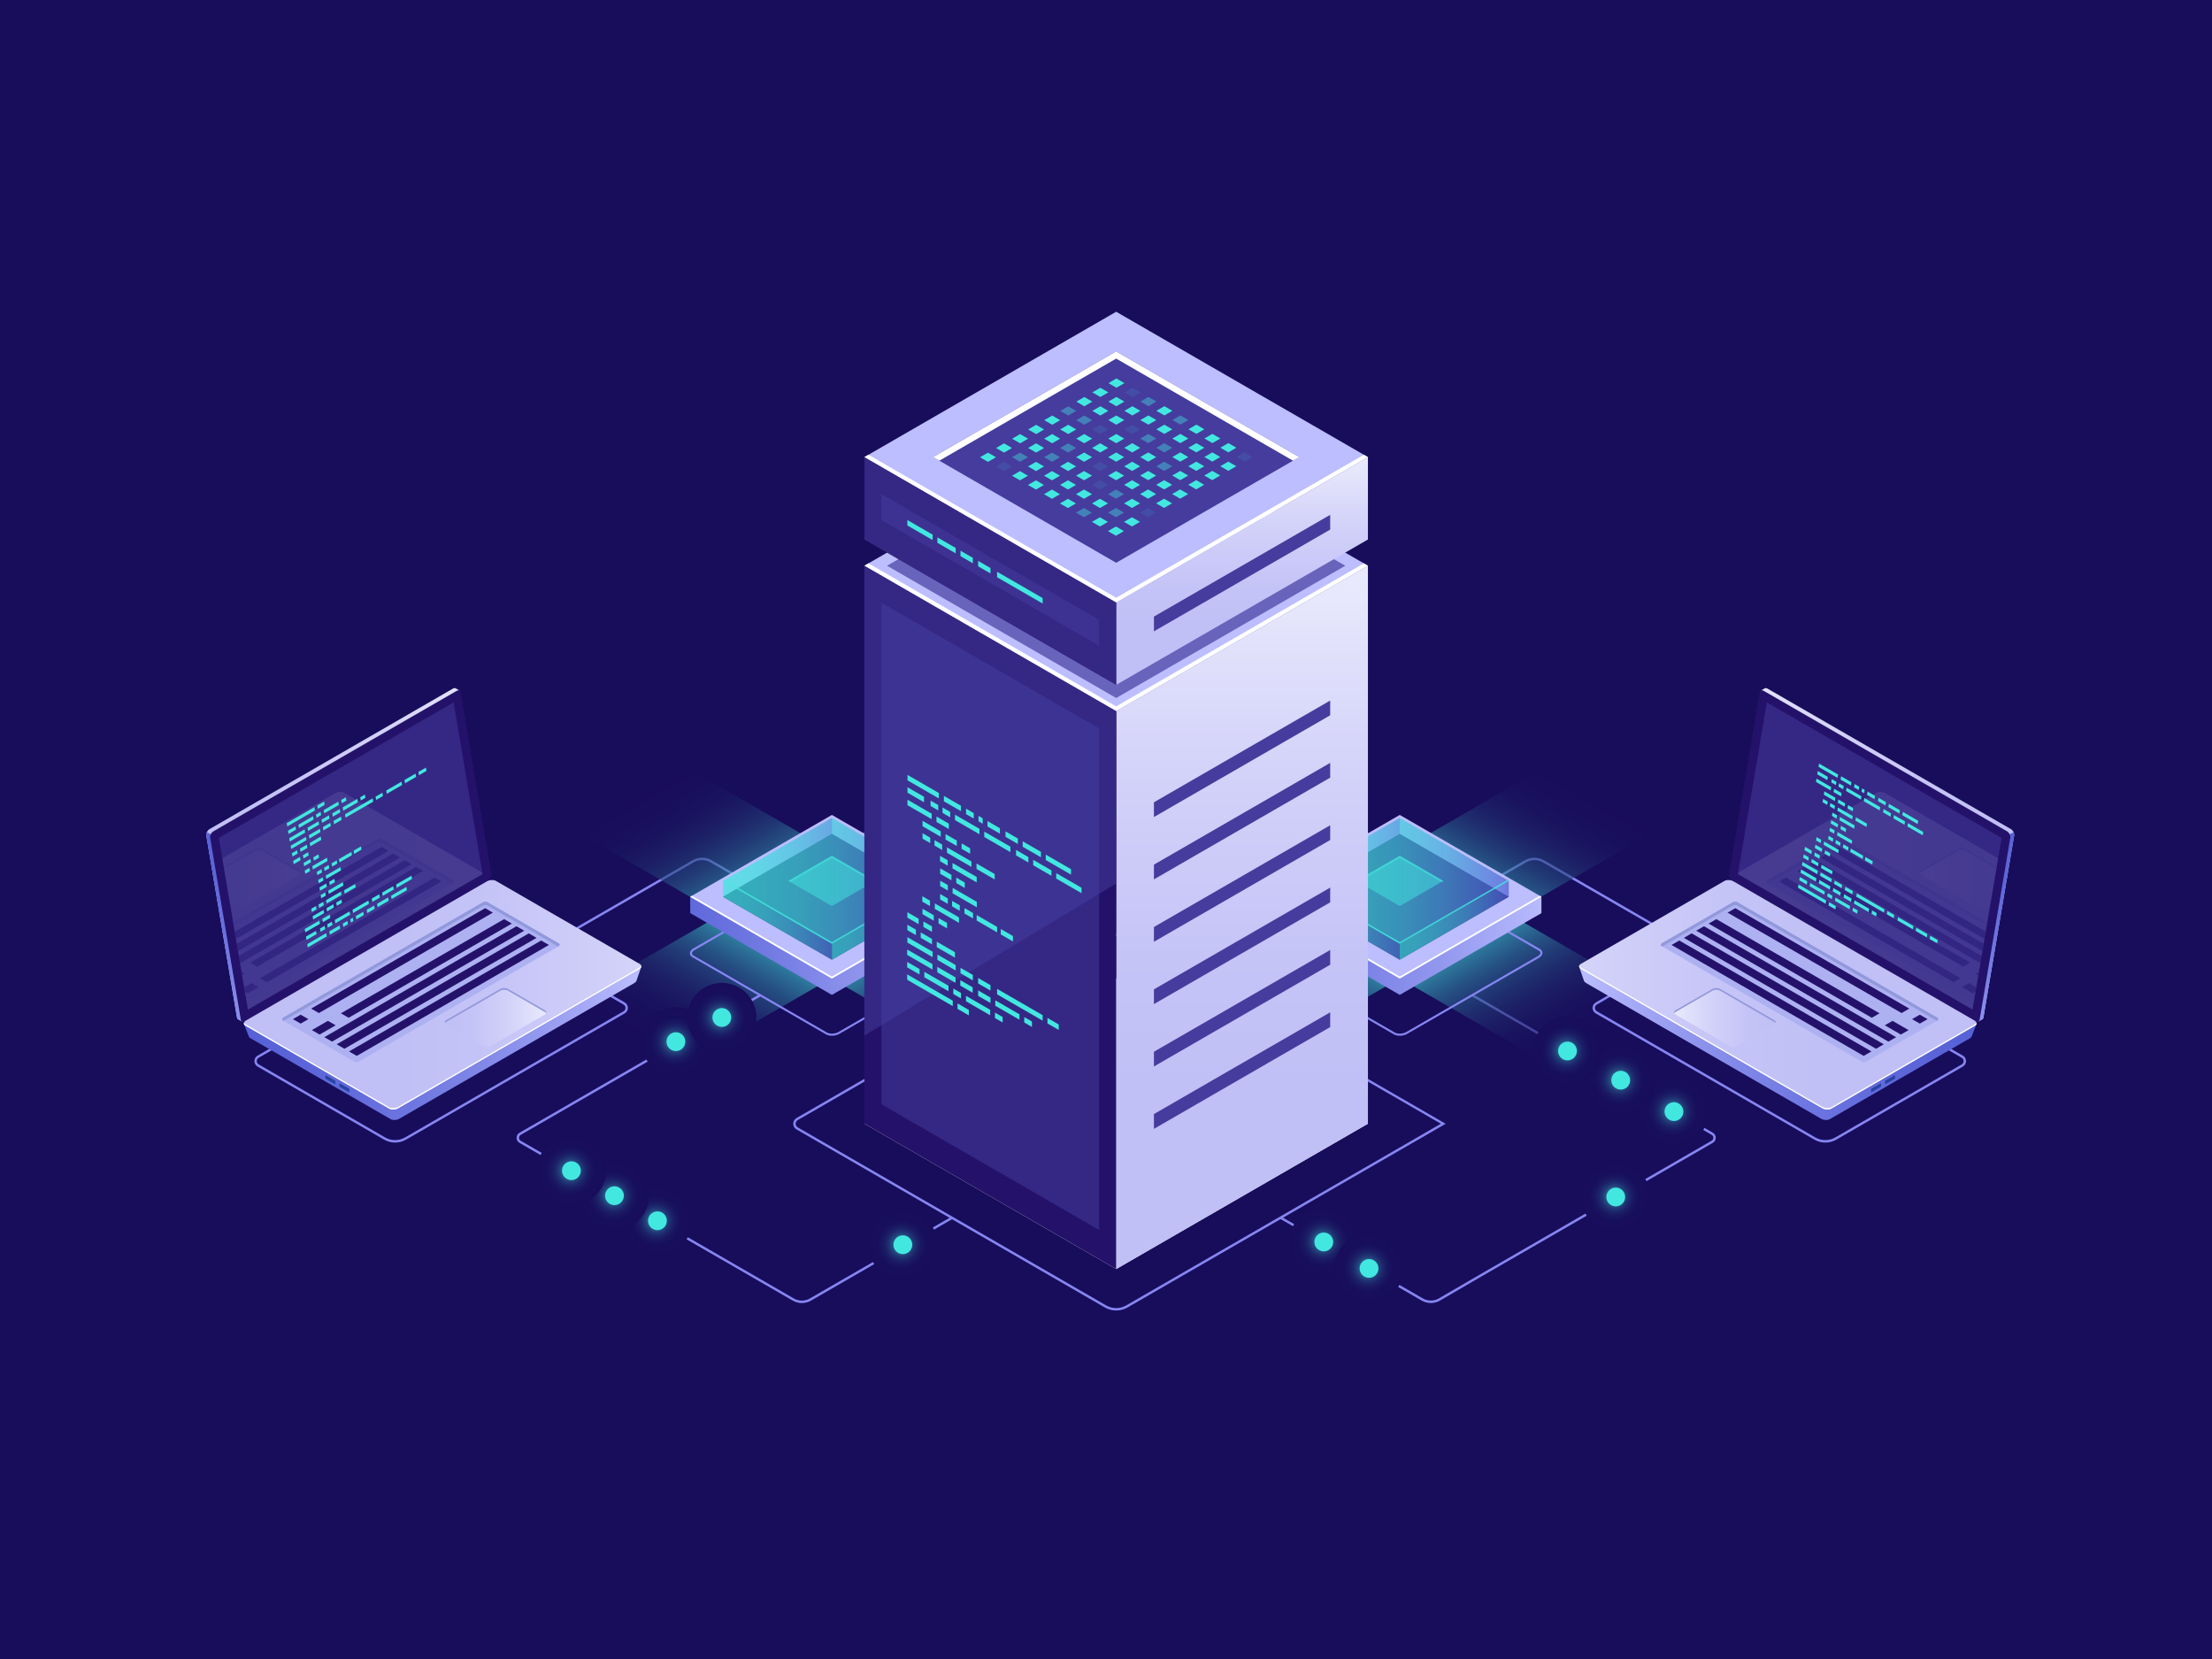 <?xml version="1.0" encoding="utf-8"?>
<!-- Generator: Adobe Illustrator 24.0.1, SVG Export Plug-In . SVG Version: 6.00 Build 0)  -->
<svg version="1.1" id="Ñëîé_1" xmlns="http://www.w3.org/2000/svg" xmlns:xlink="http://www.w3.org/1999/xlink" x="0px" y="0px"
	 viewBox="0 0 600 450" style="enable-background:new 0 0 600 450;" xml:space="preserve">
<rect x="0" y="0" width="600" height="450" fill="#808080" stroke="none"/>
<radialGradient id="SVGID_1_" cx="141.008" cy="153.004" r="265.165" fx="-109.054" fy="64.79" gradientUnits="userSpaceOnUse">
	<stop  offset="0" style="stop-color:#2B237C"/>
	<stop  offset="1" style="stop-color:#180D5B"/>
</radialGradient>
<rect x="0" y="0" style="fill:url(#SVGID_1_);" width="600" height="450"/>
<path style="fill:#8686F2;" d="M388.11,353.44c-0.86,0-1.72-0.22-2.49-0.67l-38.39-22.17l0.33-0.57l38.39,22.17
	c1.34,0.77,3,0.77,4.34-0.01l11.21-6.52l62.78-36.25c0.29-0.17,0.46-0.47,0.46-0.8c0-0.34-0.17-0.64-0.46-0.8l-65.11-37.59
	l0.33-0.57l65.11,37.59c0.5,0.29,0.79,0.8,0.79,1.37c0,0.57-0.3,1.09-0.79,1.37l-62.78,36.25l-11.21,6.52
	C389.85,353.22,388.98,353.44,388.11,353.44z"/>
<path style="fill:#8686F2;" d="M142.7,260.17l-0.33-0.57l45.48-26.26c1.6-0.92,3.58-0.92,5.18,0l21.26,12.27l-0.33,0.57
	l-21.26-12.27c-1.4-0.81-3.13-0.81-4.53,0L142.7,260.17z"/>
<path style="fill:#8686F2;" d="M463.96,260.17l-45.48-26.26c-1.4-0.81-3.13-0.81-4.53,0l-21.26,12.27l-0.33-0.57l21.26-12.27
	c1.6-0.92,3.58-0.92,5.18,0l45.48,26.26L463.96,260.17z"/>
<g>
	<g>
		
			<linearGradient id="SVGID_2_" gradientUnits="userSpaceOnUse" x1="-1799.02" y1="-665.654" x2="-1799.02" y2="-705.724" gradientTransform="matrix(0.866 0.5 -1 0.577 1286.944 1523.305)">
			<stop  offset="0" style="stop-color:#42E8E0"/>
			<stop  offset="0.018" style="stop-color:#40DEDA"/>
			<stop  offset="0.115" style="stop-color:#37ADBC"/>
			<stop  offset="0.217" style="stop-color:#2E82A2"/>
			<stop  offset="0.322" style="stop-color:#285E8C"/>
			<stop  offset="0.432" style="stop-color:#22417A"/>
			<stop  offset="0.548" style="stop-color:#1E2A6C"/>
			<stop  offset="0.673" style="stop-color:#1A1A63"/>
			<stop  offset="0.813" style="stop-color:#19105D"/>
			<stop  offset="1" style="stop-color:#180D5B"/>
		</linearGradient>
		<polygon style="opacity:0.6;fill:url(#SVGID_2_);" points="449.68,224.95 419.75,207.67 379.68,230.81 409.61,248.09 		"/>
		
			<linearGradient id="SVGID_3_" gradientUnits="userSpaceOnUse" x1="1043.347" y1="15.534" x2="1043.347" y2="-30.74" gradientTransform="matrix(1 -0.577 0.866 0.5 -692.084 834.108)">
			<stop  offset="0" style="stop-color:#42E8E0"/>
			<stop  offset="0.018" style="stop-color:#40DEDA"/>
			<stop  offset="0.115" style="stop-color:#37ADBC"/>
			<stop  offset="0.217" style="stop-color:#2E82A2"/>
			<stop  offset="0.322" style="stop-color:#285E8C"/>
			<stop  offset="0.432" style="stop-color:#22417A"/>
			<stop  offset="0.548" style="stop-color:#1E2A6C"/>
			<stop  offset="0.673" style="stop-color:#1A1A63"/>
			<stop  offset="0.813" style="stop-color:#19105D"/>
			<stop  offset="1" style="stop-color:#180D5B"/>
		</linearGradient>
		<polygon style="opacity:0.6;fill:url(#SVGID_3_);" points="339.61,207.67 309.68,224.95 349.75,248.09 379.68,230.81 		"/>
		
			<linearGradient id="SVGID_4_" gradientUnits="userSpaceOnUse" x1="631.004" y1="2811.427" x2="631.004" y2="2771.357" gradientTransform="matrix(-0.866 -0.5 1 -0.577 -1900.262 2195.545)">
			<stop  offset="0" style="stop-color:#42E8E0"/>
			<stop  offset="0.018" style="stop-color:#40DEDA"/>
			<stop  offset="0.115" style="stop-color:#37ADBC"/>
			<stop  offset="0.217" style="stop-color:#2E82A2"/>
			<stop  offset="0.322" style="stop-color:#285E8C"/>
			<stop  offset="0.432" style="stop-color:#22417A"/>
			<stop  offset="0.548" style="stop-color:#1E2A6C"/>
			<stop  offset="0.673" style="stop-color:#1A1A63"/>
			<stop  offset="0.813" style="stop-color:#19105D"/>
			<stop  offset="1" style="stop-color:#180D5B"/>
		</linearGradient>
		<polygon style="opacity:0.6;fill:url(#SVGID_4_);" points="309.68,271.22 339.61,288.5 379.68,265.37 349.75,248.09 		"/>
		
			<linearGradient id="SVGID_5_" gradientUnits="userSpaceOnUse" x1="-2433.734" y1="2445.558" x2="-2433.734" y2="2399.284" gradientTransform="matrix(-1 0.577 -0.866 -0.5 78.766 2884.743)">
			<stop  offset="0" style="stop-color:#42E8E0"/>
			<stop  offset="0.018" style="stop-color:#40DEDA"/>
			<stop  offset="0.115" style="stop-color:#37ADBC"/>
			<stop  offset="0.217" style="stop-color:#2E82A2"/>
			<stop  offset="0.322" style="stop-color:#285E8C"/>
			<stop  offset="0.432" style="stop-color:#22417A"/>
			<stop  offset="0.548" style="stop-color:#1E2A6C"/>
			<stop  offset="0.673" style="stop-color:#1A1A63"/>
			<stop  offset="0.813" style="stop-color:#19105D"/>
			<stop  offset="1" style="stop-color:#180D5B"/>
		</linearGradient>
		<polygon style="opacity:0.6;fill:url(#SVGID_5_);" points="419.75,288.5 449.68,271.22 409.61,248.09 379.68,265.37 		"/>
	</g>
</g>
<g>
	<g>
		
			<linearGradient id="SVGID_6_" gradientUnits="userSpaceOnUse" x1="-1888.076" y1="-588.535" x2="-1888.076" y2="-628.605" gradientTransform="matrix(0.866 0.5 -1 0.577 1286.944 1523.305)">
			<stop  offset="0" style="stop-color:#42E8E0"/>
			<stop  offset="0.018" style="stop-color:#40DEDA"/>
			<stop  offset="0.115" style="stop-color:#37ADBC"/>
			<stop  offset="0.217" style="stop-color:#2E82A2"/>
			<stop  offset="0.322" style="stop-color:#285E8C"/>
			<stop  offset="0.432" style="stop-color:#22417A"/>
			<stop  offset="0.548" style="stop-color:#1E2A6C"/>
			<stop  offset="0.673" style="stop-color:#1A1A63"/>
			<stop  offset="0.813" style="stop-color:#19105D"/>
			<stop  offset="1" style="stop-color:#180D5B"/>
		</linearGradient>
		<polygon style="opacity:0.6;fill:url(#SVGID_6_);" points="295.44,224.95 265.51,207.67 225.44,230.81 255.37,248.09 		"/>
		
			<linearGradient id="SVGID_7_" gradientUnits="userSpaceOnUse" x1="966.228" y1="-73.522" x2="966.228" y2="-119.796" gradientTransform="matrix(1 -0.577 0.866 0.5 -692.084 834.108)">
			<stop  offset="0" style="stop-color:#42E8E0"/>
			<stop  offset="0.018" style="stop-color:#40DEDA"/>
			<stop  offset="0.115" style="stop-color:#37ADBC"/>
			<stop  offset="0.217" style="stop-color:#2E82A2"/>
			<stop  offset="0.322" style="stop-color:#285E8C"/>
			<stop  offset="0.432" style="stop-color:#22417A"/>
			<stop  offset="0.548" style="stop-color:#1E2A6C"/>
			<stop  offset="0.673" style="stop-color:#1A1A63"/>
			<stop  offset="0.813" style="stop-color:#19105D"/>
			<stop  offset="1" style="stop-color:#180D5B"/>
		</linearGradient>
		<polygon style="opacity:0.6;fill:url(#SVGID_7_);" points="185.37,207.67 155.44,224.95 195.51,248.09 225.44,230.81 		"/>
		
			<linearGradient id="SVGID_10_" gradientUnits="userSpaceOnUse" x1="720.061" y1="2734.308" x2="720.061" y2="2694.238" gradientTransform="matrix(-0.866 -0.5 1 -0.577 -1900.262 2195.545)">
			<stop  offset="0" style="stop-color:#42E8E0"/>
			<stop  offset="0.018" style="stop-color:#40DEDA"/>
			<stop  offset="0.115" style="stop-color:#37ADBC"/>
			<stop  offset="0.217" style="stop-color:#2E82A2"/>
			<stop  offset="0.322" style="stop-color:#285E8C"/>
			<stop  offset="0.432" style="stop-color:#22417A"/>
			<stop  offset="0.548" style="stop-color:#1E2A6C"/>
			<stop  offset="0.673" style="stop-color:#1A1A63"/>
			<stop  offset="0.813" style="stop-color:#19105D"/>
			<stop  offset="1" style="stop-color:#180D5B"/>
		</linearGradient>
		<polygon style="opacity:0.6;fill:url(#SVGID_10_);" points="155.44,271.22 185.37,288.5 225.44,265.37 195.51,248.09 		"/>
		
			<linearGradient id="SVGID_11_" gradientUnits="userSpaceOnUse" x1="-2356.615" y1="2534.615" x2="-2356.615" y2="2488.341" gradientTransform="matrix(-1 0.577 -0.866 -0.5 78.766 2884.743)">
			<stop  offset="0" style="stop-color:#42E8E0"/>
			<stop  offset="0.018" style="stop-color:#40DEDA"/>
			<stop  offset="0.115" style="stop-color:#37ADBC"/>
			<stop  offset="0.217" style="stop-color:#2E82A2"/>
			<stop  offset="0.322" style="stop-color:#285E8C"/>
			<stop  offset="0.432" style="stop-color:#22417A"/>
			<stop  offset="0.548" style="stop-color:#1E2A6C"/>
			<stop  offset="0.673" style="stop-color:#1A1A63"/>
			<stop  offset="0.813" style="stop-color:#19105D"/>
			<stop  offset="1" style="stop-color:#180D5B"/>
		</linearGradient>
		<polygon style="opacity:0.6;fill:url(#SVGID_11_);" points="265.51,288.5 295.44,271.22 255.37,248.09 225.44,265.37 		"/>
	</g>
</g>
<g>
	<g>
		<g>
			<path style="fill:#8686F2;" d="M225.65,280.94c-0.6,0-1.17-0.12-1.61-0.38l-36.19-20.89c-0.47-0.27-0.72-0.66-0.72-1.09
				c0-0.5,0.35-0.99,0.97-1.34l35.7-20.61c1.09-0.63,2.7-0.69,3.65-0.14l36.19,20.89c0.47,0.27,0.72,0.66,0.72,1.09
				c0,0.5-0.35,0.99-0.97,1.34l-35.7,20.61C227.1,280.77,226.36,280.94,225.65,280.94z M224.32,280.08
				c0.77,0.45,2.19,0.38,3.09-0.14l35.7-20.61c0.43-0.25,0.69-0.57,0.69-0.86c0-0.29-0.24-0.49-0.44-0.6l-36.19-20.89
				c-0.77-0.45-2.19-0.38-3.09,0.14l-35.7,20.61c-0.43,0.25-0.69,0.57-0.69,0.86c0,0.29,0.24,0.49,0.44,0.6L224.32,280.08z"/>
			<g>
				<g>
					<linearGradient id="SVGID_12_" gradientUnits="userSpaceOnUse" x1="168.222" y1="256.55" x2="266.707" y2="256.55">
						<stop  offset="0" style="stop-color:#5761D7"/>
						<stop  offset="0.165" style="stop-color:#5E67DA"/>
						<stop  offset="0.405" style="stop-color:#727AE2"/>
						<stop  offset="0.692" style="stop-color:#9297EE"/>
						<stop  offset="1" style="stop-color:#BCBEFF"/>
					</linearGradient>
					<polygon style="fill:url(#SVGID_12_);" points="264.08,243.24 264.08,247.68 225.65,269.86 187.22,247.68 187.22,243.24 					
						"/>
					<polygon style="fill:#BCBEFF;" points="225.65,265.42 187.22,243.24 225.65,221.05 264.08,243.24 					"/>
					<polygon style="fill:#FFFFFF;" points="225.65,264.9 187.67,242.98 187.22,243.24 225.65,265.42 264.08,243.24 263.63,242.98 
											"/>
				</g>
				<g>
					<polygon style="fill:#0F054C;" points="225.65,260.31 196.09,243.24 225.65,226.18 255.21,243.24 					"/>
					<g>
						<linearGradient id="SVGID_13_" gradientUnits="userSpaceOnUse" x1="196.094" y1="243.242" x2="255.207" y2="243.242">
							<stop  offset="0" style="stop-color:#42E8E0"/>
							<stop  offset="0.151" style="stop-color:#43E3E0"/>
							<stop  offset="0.329" style="stop-color:#45D5DF"/>
							<stop  offset="0.52" style="stop-color:#49BDDD"/>
							<stop  offset="0.721" style="stop-color:#4E9CDB"/>
							<stop  offset="0.927" style="stop-color:#5472D8"/>
							<stop  offset="1" style="stop-color:#5761D7"/>
						</linearGradient>
						<polygon style="opacity:0.5;fill:url(#SVGID_13_);" points="225.65,260.31 196.09,243.24 225.65,226.18 255.21,243.24 						
							"/>
						<g>
							<linearGradient id="SVGID_14_" gradientUnits="userSpaceOnUse" x1="225.65" y1="232.558" x2="255.207" y2="232.558">
								<stop  offset="0" style="stop-color:#42E8E0"/>
								<stop  offset="0.151" style="stop-color:#43E3E0"/>
								<stop  offset="0.329" style="stop-color:#45D5DF"/>
								<stop  offset="0.52" style="stop-color:#49BDDD"/>
								<stop  offset="0.721" style="stop-color:#4E9CDB"/>
								<stop  offset="0.927" style="stop-color:#5472D8"/>
								<stop  offset="1" style="stop-color:#5761D7"/>
							</linearGradient>
							<polygon style="opacity:0.5;fill:url(#SVGID_14_);" points="225.65,221.87 255.21,238.94 255.21,243.24 225.65,226.18 
															"/>
							<linearGradient id="SVGID_15_" gradientUnits="userSpaceOnUse" x1="196.094" y1="232.558" x2="225.651" y2="232.558">
								<stop  offset="0" style="stop-color:#42E8E0"/>
								<stop  offset="0.151" style="stop-color:#43E3E0"/>
								<stop  offset="0.329" style="stop-color:#45D5DF"/>
								<stop  offset="0.52" style="stop-color:#49BDDD"/>
								<stop  offset="0.721" style="stop-color:#4E9CDB"/>
								<stop  offset="0.927" style="stop-color:#5472D8"/>
								<stop  offset="1" style="stop-color:#5761D7"/>
							</linearGradient>
							<polygon style="opacity:0.5;fill:url(#SVGID_15_);" points="225.65,226.18 196.09,243.24 196.09,238.94 225.65,221.87 
															"/>
							<linearGradient id="SVGID_16_" gradientUnits="userSpaceOnUse" x1="196.094" y1="238.939" x2="255.207" y2="238.939">
								<stop  offset="0" style="stop-color:#42E8E0"/>
								<stop  offset="0.151" style="stop-color:#43E3E0"/>
								<stop  offset="0.329" style="stop-color:#45D5DF"/>
								<stop  offset="0.52" style="stop-color:#49BDDD"/>
								<stop  offset="0.721" style="stop-color:#4E9CDB"/>
								<stop  offset="0.927" style="stop-color:#5472D8"/>
								<stop  offset="1" style="stop-color:#5761D7"/>
							</linearGradient>
							<polygon style="opacity:0.5;fill:url(#SVGID_16_);" points="225.65,256 196.09,238.94 225.65,221.87 255.21,238.94 							
								"/>
							<polygon style="opacity:0.5;fill:#42E8E0;" points="225.65,245.76 213.84,238.94 225.65,232.12 237.46,238.94 							"/>
							<polygon style="opacity:0.5;fill:#42E8E0;" points="225.65,232.75 236.92,239.25 237.46,238.94 225.65,232.12 213.84,238.94 
								214.38,239.25 							"/>
							<linearGradient id="SVGID_17_" gradientUnits="userSpaceOnUse" x1="225.651" y1="249.623" x2="255.207" y2="249.623">
								<stop  offset="0" style="stop-color:#42E8E0"/>
								<stop  offset="0.151" style="stop-color:#43E3E0"/>
								<stop  offset="0.329" style="stop-color:#45D5DF"/>
								<stop  offset="0.52" style="stop-color:#49BDDD"/>
								<stop  offset="0.721" style="stop-color:#4E9CDB"/>
								<stop  offset="0.927" style="stop-color:#5472D8"/>
								<stop  offset="1" style="stop-color:#5761D7"/>
							</linearGradient>
							<polygon style="opacity:0.5;fill:url(#SVGID_17_);" points="225.65,256 225.65,260.31 255.21,243.24 255.21,238.94 							
								"/>
						</g>
						<linearGradient id="SVGID_18_" gradientUnits="userSpaceOnUse" x1="196.094" y1="249.623" x2="225.651" y2="249.623">
							<stop  offset="0" style="stop-color:#42E8E0"/>
							<stop  offset="0.151" style="stop-color:#43E3E0"/>
							<stop  offset="0.329" style="stop-color:#45D5DF"/>
							<stop  offset="0.52" style="stop-color:#49BDDD"/>
							<stop  offset="0.721" style="stop-color:#4E9CDB"/>
							<stop  offset="0.927" style="stop-color:#5472D8"/>
							<stop  offset="1" style="stop-color:#5761D7"/>
						</linearGradient>
						<polygon style="opacity:0.5;fill:url(#SVGID_18_);" points="196.09,238.94 196.09,243.24 225.65,260.31 225.65,256 						"/>
					</g>
					<polygon style="opacity:0.8;fill:#42E8E0;" points="225.65,255.53 196.5,238.7 196.09,238.94 225.65,256 255.21,238.94 
						254.8,238.7 					"/>
				</g>
			</g>
		</g>
		<g>
			<path style="fill:#8686F2;" d="M379.68,280.94c-0.6,0-1.17-0.12-1.61-0.38l-36.19-20.89c-0.47-0.27-0.72-0.66-0.72-1.09
				c0-0.5,0.35-0.99,0.97-1.34l35.7-20.61c1.09-0.63,2.7-0.69,3.65-0.14l36.19,20.89c0.47,0.27,0.72,0.66,0.72,1.09
				c0,0.5-0.35,0.99-0.97,1.34l-35.7,20.61C381.13,280.77,380.39,280.94,379.68,280.94z M378.35,280.08
				c0.77,0.45,2.19,0.38,3.09-0.14l35.7-20.61c0.43-0.25,0.69-0.57,0.69-0.86c0-0.29-0.24-0.49-0.44-0.6l-36.19-20.89
				c-0.77-0.45-2.19-0.38-3.09,0.14l-35.7,20.61c-0.43,0.25-0.69,0.57-0.69,0.86c0,0.29,0.24,0.49,0.44,0.6L378.35,280.08z"/>
			<g>
				<g>
					<linearGradient id="SVGID_19_" gradientUnits="userSpaceOnUse" x1="322.253" y1="256.55" x2="420.738" y2="256.55">
						<stop  offset="0" style="stop-color:#5761D7"/>
						<stop  offset="0.165" style="stop-color:#5E67DA"/>
						<stop  offset="0.405" style="stop-color:#727AE2"/>
						<stop  offset="0.692" style="stop-color:#9297EE"/>
						<stop  offset="1" style="stop-color:#BCBEFF"/>
					</linearGradient>
					<polygon style="fill:url(#SVGID_19_);" points="418.11,243.24 418.11,247.68 379.68,269.86 341.25,247.68 341.25,243.24 					
						"/>
					<polygon style="fill:#BCBEFF;" points="379.68,265.42 341.25,243.24 379.68,221.05 418.11,243.24 					"/>
					<polygon style="fill:#FFFFFF;" points="379.68,264.9 341.7,242.98 341.25,243.24 379.68,265.42 418.11,243.24 417.66,242.98 
											"/>
				</g>
				<g>
					<polygon style="fill:#0F054C;" points="379.68,260.31 350.13,243.24 379.68,226.18 409.24,243.24 					"/>
					<g>
						<linearGradient id="SVGID_20_" gradientUnits="userSpaceOnUse" x1="350.125" y1="243.242" x2="409.238" y2="243.242">
							<stop  offset="0" style="stop-color:#42E8E0"/>
							<stop  offset="0.151" style="stop-color:#43E3E0"/>
							<stop  offset="0.329" style="stop-color:#45D5DF"/>
							<stop  offset="0.52" style="stop-color:#49BDDD"/>
							<stop  offset="0.721" style="stop-color:#4E9CDB"/>
							<stop  offset="0.927" style="stop-color:#5472D8"/>
							<stop  offset="1" style="stop-color:#5761D7"/>
						</linearGradient>
						<polygon style="opacity:0.5;fill:url(#SVGID_20_);" points="379.68,260.31 350.13,243.24 379.68,226.18 409.24,243.24 						
							"/>
						<g>
							<linearGradient id="SVGID_21_" gradientUnits="userSpaceOnUse" x1="379.681" y1="232.558" x2="409.238" y2="232.558">
								<stop  offset="0" style="stop-color:#42E8E0"/>
								<stop  offset="0.151" style="stop-color:#43E3E0"/>
								<stop  offset="0.329" style="stop-color:#45D5DF"/>
								<stop  offset="0.52" style="stop-color:#49BDDD"/>
								<stop  offset="0.721" style="stop-color:#4E9CDB"/>
								<stop  offset="0.927" style="stop-color:#5472D8"/>
								<stop  offset="1" style="stop-color:#5761D7"/>
							</linearGradient>
							<polygon style="opacity:0.5;fill:url(#SVGID_21_);" points="379.68,221.87 409.24,238.94 409.24,243.24 379.68,226.18 
															"/>
							<linearGradient id="SVGID_22_" gradientUnits="userSpaceOnUse" x1="350.125" y1="232.558" x2="379.682" y2="232.558">
								<stop  offset="0" style="stop-color:#42E8E0"/>
								<stop  offset="0.151" style="stop-color:#43E3E0"/>
								<stop  offset="0.329" style="stop-color:#45D5DF"/>
								<stop  offset="0.52" style="stop-color:#49BDDD"/>
								<stop  offset="0.721" style="stop-color:#4E9CDB"/>
								<stop  offset="0.927" style="stop-color:#5472D8"/>
								<stop  offset="1" style="stop-color:#5761D7"/>
							</linearGradient>
							<polygon style="opacity:0.5;fill:url(#SVGID_22_);" points="379.68,226.18 350.13,243.24 350.13,238.94 379.68,221.87 
															"/>
							<linearGradient id="SVGID_23_" gradientUnits="userSpaceOnUse" x1="350.125" y1="238.939" x2="409.238" y2="238.939">
								<stop  offset="0" style="stop-color:#42E8E0"/>
								<stop  offset="0.151" style="stop-color:#43E3E0"/>
								<stop  offset="0.329" style="stop-color:#45D5DF"/>
								<stop  offset="0.52" style="stop-color:#49BDDD"/>
								<stop  offset="0.721" style="stop-color:#4E9CDB"/>
								<stop  offset="0.927" style="stop-color:#5472D8"/>
								<stop  offset="1" style="stop-color:#5761D7"/>
							</linearGradient>
							<polygon style="opacity:0.5;fill:url(#SVGID_23_);" points="379.68,256 350.13,238.94 379.68,221.87 409.24,238.94 							
								"/>
							<polygon style="opacity:0.5;fill:#42E8E0;" points="379.68,245.76 367.87,238.94 379.68,232.12 391.49,238.94 							"/>
							<polygon style="opacity:0.5;fill:#42E8E0;" points="379.68,232.75 390.95,239.25 391.49,238.94 379.68,232.12 367.87,238.94 
								368.41,239.25 							"/>
							<linearGradient id="SVGID_24_" gradientUnits="userSpaceOnUse" x1="379.682" y1="249.623" x2="409.238" y2="249.623">
								<stop  offset="0" style="stop-color:#42E8E0"/>
								<stop  offset="0.151" style="stop-color:#43E3E0"/>
								<stop  offset="0.329" style="stop-color:#45D5DF"/>
								<stop  offset="0.52" style="stop-color:#49BDDD"/>
								<stop  offset="0.721" style="stop-color:#4E9CDB"/>
								<stop  offset="0.927" style="stop-color:#5472D8"/>
								<stop  offset="1" style="stop-color:#5761D7"/>
							</linearGradient>
							<polygon style="opacity:0.5;fill:url(#SVGID_24_);" points="379.68,256 379.68,260.31 409.24,243.24 409.24,238.94 							
								"/>
						</g>
						<linearGradient id="SVGID_25_" gradientUnits="userSpaceOnUse" x1="350.125" y1="249.623" x2="379.682" y2="249.623">
							<stop  offset="0" style="stop-color:#42E8E0"/>
							<stop  offset="0.151" style="stop-color:#43E3E0"/>
							<stop  offset="0.329" style="stop-color:#45D5DF"/>
							<stop  offset="0.52" style="stop-color:#49BDDD"/>
							<stop  offset="0.721" style="stop-color:#4E9CDB"/>
							<stop  offset="0.927" style="stop-color:#5472D8"/>
							<stop  offset="1" style="stop-color:#5761D7"/>
						</linearGradient>
						<polygon style="opacity:0.5;fill:url(#SVGID_25_);" points="350.13,238.94 350.13,243.24 379.68,260.31 379.68,256 						"/>
					</g>
					<polygon style="opacity:0.8;fill:#42E8E0;" points="379.68,255.53 350.53,238.7 350.13,238.94 379.68,256 409.24,238.94 
						408.83,238.7 					"/>
				</g>
			</g>
		</g>
	</g>
	<g>
		<polygon style="fill:#BCBEFF;" points="302.76,192.88 234.46,153.45 302.76,114.02 371.05,153.45 		"/>
		<polygon style="opacity:0.7;fill:#453C9E;" points="302.76,189.33 240.62,153.45 302.76,117.57 364.9,153.45 		"/>
		<path style="fill:#8686F2;" d="M302.76,355.47c-1.05,0-2.11-0.27-3.05-0.81l-83.65-48.3c-0.56-0.32-0.9-0.91-0.9-1.55
			c0-0.65,0.34-1.23,0.9-1.55l86.69-50.05l89.39,51.61l-86.34,49.85C304.87,355.2,303.81,355.47,302.76,355.47z M300.04,354.09
			c1.68,0.97,3.76,0.97,5.44,0l85.36-49.28l-88.08-50.85l-86.37,49.86c-0.36,0.21-0.57,0.57-0.57,0.99c0,0.41,0.21,0.78,0.57,0.99
			L300.04,354.09z"/>
		<polygon style="fill:#FFFFFF;" points="302.76,344.23 234.46,304.8 302.76,265.37 371.05,304.8 		"/>
		<linearGradient id="SVGID_26_" gradientUnits="userSpaceOnUse" x1="336.907" y1="301.619" x2="336.907" y2="157.495">
			<stop  offset="0" style="stop-color:#C0BFF6"/>
			<stop  offset="0.294" style="stop-color:#C5C4F7"/>
			<stop  offset="0.64" style="stop-color:#D3D2F9"/>
			<stop  offset="1" style="stop-color:#E9E9FD"/>
		</linearGradient>
		<polygon style="fill:url(#SVGID_26_);" points="371.05,153.45 371.05,304.8 302.76,344.23 302.76,192.88 		"/>
		<polygon style="fill:#24126A;" points="234.46,153.45 234.46,304.8 302.76,344.23 302.76,192.88 		"/>
		<g style="opacity:0.51;">
			<polygon style="fill:#453C9E;" points="239.09,163.49 239.09,299.53 298.13,333.62 298.13,197.58 			"/>
		</g>
		<polygon style="fill:#453C9E;" points="360.81,190.02 360.81,194.02 313,221.62 313,217.62 		"/>
		<polygon style="fill:#453C9E;" points="360.81,206.93 360.81,210.93 313,238.53 313,234.53 		"/>
		<polygon style="fill:#453C9E;" points="360.81,223.85 360.81,227.85 313,255.45 313,251.45 		"/>
		<polygon style="fill:#453C9E;" points="360.81,240.76 360.81,244.76 313,272.36 313,268.36 		"/>
		<polygon style="fill:#453C9E;" points="360.81,257.68 360.81,261.68 313,289.28 313,285.28 		"/>
		<polygon style="fill:#453C9E;" points="360.81,274.59 360.81,278.59 313,306.2 313,302.19 		"/>
		<polygon style="fill:#FFFFFF;" points="302.76,191.6 235.57,152.81 234.46,153.45 302.76,192.88 371.05,153.45 369.95,152.81 		
			"/>
		<g style="opacity:0.51;">
			<polygon style="fill:#453C9E;" points="234.46,280.88 302.76,239.65 302.76,192.88 234.46,153.45 			"/>
		</g>
		<g>
			<polygon style="fill:#42E8E0;" points="246.16,211.67 254.66,216.58 254.66,215.1 246.16,210.19 			"/>
			<polygon style="fill:#42E8E0;" points="256.03,217.36 260.66,220.03 260.66,218.56 256.03,215.89 			"/>
			<polygon style="fill:#42E8E0;" points="267.86,224.19 271.21,226.12 271.21,224.65 267.86,222.71 			"/>
			<polygon style="fill:#42E8E0;" points="265.42,222.78 266.56,223.44 266.56,221.97 265.42,221.3 			"/>
			<polygon style="fill:#42E8E0;" points="262.04,220.83 264.12,222.03 264.12,220.55 262.04,219.35 			"/>
			<polygon style="fill:#42E8E0;" points="254.02,222.95 257.37,224.88 257.37,223.41 254.02,221.47 			"/>
			<polygon style="fill:#42E8E0;" points="246.15,218.41 252.72,222.2 252.72,220.72 246.16,216.93 			"/>
			<g>
				<polygon style="fill:#42E8E0;" points="258.39,242.31 264.96,246.1 264.96,244.63 258.4,240.83 				"/>
				<polygon style="fill:#42E8E0;" points="255.02,240.36 257.1,241.56 257.1,240.08 255.02,238.88 				"/>
			</g>
			<polygon style="fill:#42E8E0;" points="258.36,235.56 264.92,239.35 264.93,237.88 258.36,234.09 			"/>
			<polygon style="fill:#42E8E0;" points="254.98,233.61 257.06,234.81 257.06,233.34 254.98,232.14 			"/>
			<polygon style="fill:#42E8E0;" points="258.43,271.43 246.07,264.29 246.07,265.76 258.43,272.9 			"/>
			<polygon style="fill:#42E8E0;" points="262.79,273.94 259.73,272.18 259.73,273.65 262.79,275.42 			"/>
			<polygon style="fill:#42E8E0;" points="282.82,275.37 270.46,268.23 270.45,269.71 282.82,276.85 			"/>
			<polygon style="fill:#42E8E0;" points="287.18,277.89 284.12,276.12 284.12,277.6 287.18,279.37 			"/>
			<polygon style="fill:#42E8E0;" points="249.42,262.85 246.07,260.92 246.07,262.39 249.42,264.33 			"/>
			<polygon style="fill:#42E8E0;" points="268.67,267.22 265.32,265.28 265.32,266.76 268.67,268.69 			"/>
			<polygon style="fill:#42E8E0;" points="257.28,267.39 250.72,263.6 250.72,265.08 257.28,268.87 			"/>
			<polygon style="fill:#42E8E0;" points="260.66,269.34 258.58,268.14 258.58,269.62 260.66,270.82 			"/>
			<polygon style="fill:#42E8E0;" points="268.58,273.91 262.02,270.12 262.02,271.59 268.58,275.39 			"/>
			<polygon style="fill:#42E8E0;" points="271.96,275.86 269.88,274.66 269.88,276.14 271.96,277.34 			"/>
			<polygon style="fill:#42E8E0;" points="268.67,270.59 265.32,268.65 265.32,270.13 268.67,272.06 			"/>
			<polygon style="fill:#42E8E0;" points="276.53,275.13 269.97,271.34 269.97,272.81 276.53,276.6 			"/>
			<polygon style="fill:#42E8E0;" points="279.91,277.08 277.83,275.88 277.83,277.35 279.91,278.56 			"/>
			<polygon style="fill:#42E8E0;" points="252.93,261.51 246.07,257.55 246.07,259.02 252.93,262.98 			"/>
			<polygon style="fill:#42E8E0;" points="259.19,265.12 254.23,262.26 254.23,263.73 259.18,266.59 			"/>
			<polygon style="fill:#42E8E0;" points="263.83,267.8 260.48,265.87 260.48,267.34 263.83,269.28 			"/>
			<polygon style="fill:#42E8E0;" points="286.5,238.31 293.36,242.27 293.36,240.8 286.5,236.84 			"/>
			<polygon style="fill:#42E8E0;" points="280.25,234.7 285.2,237.56 285.21,236.09 280.25,233.23 			"/>
			<polygon style="fill:#42E8E0;" points="275.6,232.02 278.95,233.95 278.95,232.48 275.6,230.54 			"/>
			<polygon style="fill:#42E8E0;" points="283.66,233.29 290.51,237.25 290.52,235.77 283.66,231.81 			"/>
			<polygon style="fill:#42E8E0;" points="277.4,229.68 282.36,232.54 282.36,231.06 277.4,228.2 			"/>
			<polygon style="fill:#42E8E0;" points="272.75,226.99 276.1,228.93 276.1,227.45 272.75,225.52 			"/>
			<polygon style="fill:#42E8E0;" points="259.38,239.52 261.69,240.86 261.69,239.39 259.38,238.05 			"/>
			<polygon style="fill:#42E8E0;" points="255.02,237.01 258.08,238.77 258.08,237.3 255.02,235.53 			"/>
			<polygon style="fill:#42E8E0;" points="252.98,258.16 246.12,254.2 246.12,255.67 252.97,259.63 			"/>
			<polygon style="fill:#42E8E0;" points="259.23,261.77 254.27,258.91 254.27,260.38 259.23,263.25 			"/>
			<polygon style="fill:#42E8E0;" points="263.88,264.45 260.53,262.52 260.53,263.99 263.88,265.93 			"/>
			<polygon style="fill:#42E8E0;" points="248.44,252.17 246.12,250.83 246.12,252.31 248.44,253.64 			"/>
			<polygon style="fill:#42E8E0;" points="252.8,254.68 249.74,252.92 249.74,254.39 252.8,256.16 			"/>
			<polygon style="fill:#42E8E0;" points="259.03,258.28 254.1,255.43 254.09,256.91 259.02,259.76 			"/>
			<polygon style="fill:#42E8E0;" points="260.83,230.23 263.14,231.57 263.14,230.1 260.83,228.76 			"/>
			<polygon style="fill:#42E8E0;" points="256.47,227.72 259.53,229.48 259.53,228.01 256.47,226.24 			"/>
			<polygon style="fill:#42E8E0;" points="250.24,224.12 255.17,226.97 255.17,225.49 250.24,222.65 			"/>
			<polygon style="fill:#42E8E0;" points="264.88,235.7 269.81,238.55 269.81,237.07 264.88,234.23 			"/>
			<polygon style="fill:#42E8E0;" points="256.86,231.31 263.5,235.15 263.5,233.67 256.86,229.84 			"/>
			<polygon style="fill:#42E8E0;" points="253.48,229.36 255.56,230.56 255.56,229.09 253.48,227.89 			"/>
			<polygon style="fill:#42E8E0;" points="250.24,227.49 252.32,228.69 252.32,227.21 250.24,226.01 			"/>
			<g>
				<polygon style="fill:#42E8E0;" points="253.56,246.52 260.12,250.32 260.12,248.84 253.56,245.05 				"/>
				<polygon style="fill:#42E8E0;" points="250.18,244.57 252.26,245.78 252.26,244.3 250.18,243.1 				"/>
				<polygon style="fill:#42E8E0;" points="254.58,250.49 256.89,251.82 256.89,250.35 254.58,249.01 				"/>
				<polygon style="fill:#42E8E0;" points="261.61,247.79 263.93,249.12 263.93,247.65 261.62,246.31 				"/>
				<polygon style="fill:#42E8E0;" points="264.91,249.69 270.47,252.9 270.47,251.42 264.92,248.21 				"/>
				<polygon style="fill:#42E8E0;" points="271.46,253.46 274.76,255.37 274.76,253.9 271.46,251.99 				"/>
				<polygon style="fill:#42E8E0;" points="250.22,247.97 253.28,249.74 253.28,248.26 250.22,246.49 				"/>
				<g>
					<polygon style="fill:#42E8E0;" points="250.48,251.43 252.8,252.77 252.8,251.29 250.48,249.96 					"/>
					<polygon style="fill:#42E8E0;" points="246.12,248.91 249.18,250.68 249.19,249.21 246.13,247.44 					"/>
				</g>
				<polygon style="fill:#42E8E0;" points="258.25,245.85 260.33,247.05 260.34,245.57 258.26,244.37 				"/>
				<polygon style="fill:#42E8E0;" points="255.01,243.98 257.09,245.18 257.09,243.7 255.01,242.5 				"/>
			</g>
			<polygon style="fill:#42E8E0;" points="266.98,227.04 274.07,231.14 274.07,229.66 266.98,225.57 			"/>
			<polygon style="fill:#42E8E0;" points="259.04,222.46 265.68,226.29 265.68,224.82 259.04,220.98 			"/>
			<polygon style="fill:#42E8E0;" points="255.66,220.5 257.74,221.71 257.74,220.23 255.66,219.03 			"/>
			<polygon style="fill:#42E8E0;" points="252.42,218.63 254.5,219.83 254.5,218.36 252.42,217.16 			"/>
			<polygon style="fill:#42E8E0;" points="250.64,217.61 246.16,215.02 246.16,213.54 250.65,216.13 			"/>
		</g>
		<g>
			<polygon style="fill:#BCBEFF;" points="302.76,163.42 234.46,123.99 302.76,84.56 371.05,123.99 			"/>
			<polygon style="fill:#453C9E;" points="302.76,152.65 253.11,123.99 302.76,95.33 352.41,123.99 			"/>
			<polygon style="fill:#FFFFFF;" points="302.76,97.27 350.73,124.96 352.41,123.99 302.76,95.33 253.11,123.99 254.79,124.96 			
				"/>
			<linearGradient id="SVGID_27_" gradientUnits="userSpaceOnUse" x1="336.907" y1="171.971" x2="336.907" y2="125.3">
				<stop  offset="0" style="stop-color:#C0BFF6"/>
				<stop  offset="0.294" style="stop-color:#C5C4F7"/>
				<stop  offset="0.64" style="stop-color:#D3D2F9"/>
				<stop  offset="1" style="stop-color:#E9E9FD"/>
			</linearGradient>
			<polygon style="fill:url(#SVGID_27_);" points="371.05,123.99 371.05,146.34 302.76,185.77 302.76,163.42 			"/>
			<polygon style="fill:#24126A;" points="234.46,123.99 234.46,146.34 302.76,185.77 302.76,163.42 			"/>
			<g style="opacity:0.51;">
				<polygon style="fill:#453C9E;" points="239.09,134.03 239.09,141.07 298.13,175.16 298.13,168.12 				"/>
			</g>
			<polygon style="fill:#FFFFFF;" points="302.76,162.14 235.57,123.35 234.46,123.99 302.76,163.42 371.05,123.99 369.95,123.35 
							"/>
			<polygon style="fill:#453C9E;" points="360.81,139.65 360.81,143.65 313,171.25 313,167.25 			"/>
			<polygon style="opacity:0.51;fill:#453C9E;" points="234.46,123.99 234.46,146.34 302.76,185.77 302.76,163.42 			"/>
			<polygon style="fill:#42E8E0;" points="282.82,162.23 270.46,155.09 270.45,156.57 282.82,163.71 			"/>
			<polygon style="fill:#42E8E0;" points="268.67,154.08 265.32,152.14 265.32,153.62 268.67,155.55 			"/>
			<polygon style="fill:#42E8E0;" points="252.98,145.02 246.12,141.06 246.12,142.53 252.97,146.49 			"/>
			<polygon style="fill:#42E8E0;" points="259.23,148.63 254.27,145.77 254.27,147.24 259.23,150.1 			"/>
			<polygon style="fill:#42E8E0;" points="263.88,151.31 260.53,149.38 260.53,150.85 263.88,152.79 			"/>
			<g>
				<g>
					<polygon style="fill:#42E8E0;" points="302.83,105.17 300.66,103.92 302.83,102.66 305,103.92 					"/>
					<polygon style="opacity:0.1;fill:#42E8E0;" points="307.17,107.67 305,106.42 307.17,105.17 309.34,106.42 					"/>
					<polygon style="opacity:0.4;fill:#42E8E0;" points="311.5,110.18 309.34,108.92 311.5,107.67 313.67,108.92 					"/>
					<polygon style="fill:#42E8E0;" points="315.84,112.68 313.67,111.43 315.84,110.18 318.01,111.43 					"/>
					<polygon style="opacity:0.4;fill:#42E8E0;" points="320.18,115.18 318.01,113.93 320.18,112.68 322.35,113.93 					"/>
					<polygon style="fill:#42E8E0;" points="324.52,117.69 322.35,116.44 324.52,115.18 326.68,116.44 					"/>
					<polygon style="fill:#42E8E0;" points="328.85,120.19 326.68,118.94 328.85,117.69 331.02,118.94 					"/>
					<polygon style="fill:#42E8E0;" points="333.19,122.7 331.02,121.44 333.19,120.19 335.36,121.44 					"/>
					<polygon style="opacity:0.1;fill:#42E8E0;" points="337.53,125.2 335.36,123.95 337.53,122.7 339.7,123.95 					"/>
				</g>
				<g>
					<polygon style="fill:#42E8E0;" points="298.47,107.68 296.31,106.43 298.47,105.18 300.64,106.43 					"/>
					<polygon style="fill:#42E8E0;" points="302.81,110.19 300.64,108.93 302.81,107.68 304.98,108.93 					"/>
					<polygon style="fill:#42E8E0;" points="307.15,112.69 304.98,111.44 307.15,110.19 309.32,111.44 					"/>
					<polygon style="fill:#42E8E0;" points="311.49,115.19 309.32,113.94 311.49,112.69 313.66,113.94 					"/>
					<polygon style="fill:#42E8E0;" points="315.82,117.7 313.66,116.45 315.82,115.19 317.99,116.45 					"/>
					<polygon style="fill:#42E8E0;" points="320.16,120.2 317.99,118.95 320.16,117.7 322.33,118.95 					"/>
					<polygon style="fill:#42E8E0;" points="324.5,122.71 322.33,121.45 324.5,120.2 326.67,121.45 					"/>
					<polygon style="fill:#42E8E0;" points="328.84,125.21 326.67,123.96 328.84,122.71 331,123.96 					"/>
					<polygon style="fill:#42E8E0;" points="333.17,127.72 331,126.46 333.17,125.21 335.34,126.46 					"/>
				</g>
				<g>
					<polygon style="fill:#42E8E0;" points="294.12,110.2 291.95,108.94 294.12,107.69 296.29,108.94 					"/>
					<polygon style="fill:#42E8E0;" points="298.46,112.7 296.29,111.45 298.46,110.2 300.63,111.45 					"/>
					<polygon style="fill:#42E8E0;" points="302.79,115.2 300.63,113.95 302.79,112.7 304.96,113.95 					"/>
					<polygon style="opacity:0.1;fill:#42E8E0;" points="307.13,117.71 304.96,116.46 307.13,115.2 309.3,116.46 					"/>
					<polygon style="opacity:0.4;fill:#42E8E0;" points="311.47,120.21 309.3,118.96 311.47,117.71 313.64,118.96 					"/>
					<polygon style="opacity:0.4;fill:#42E8E0;" points="315.81,122.72 313.64,121.46 315.81,120.21 317.98,121.46 					"/>
					<polygon style="fill:#42E8E0;" points="320.14,125.22 317.98,123.97 320.14,122.72 322.31,123.97 					"/>
					<polygon style="fill:#42E8E0;" points="324.48,127.73 322.31,126.47 324.48,125.22 326.65,126.47 					"/>
					<polygon style="fill:#42E8E0;" points="328.82,130.23 326.65,128.98 328.82,127.73 330.99,128.98 					"/>
				</g>
				<g>
					<polygon style="opacity:0.4;fill:#42E8E0;" points="289.76,112.71 287.6,111.46 289.76,110.21 291.93,111.46 					"/>
					<polygon style="opacity:0.4;fill:#42E8E0;" points="294.1,115.21 291.93,113.96 294.1,112.71 296.27,113.96 					"/>
					<polygon style="opacity:0.1;fill:#42E8E0;" points="298.44,117.72 296.27,116.47 298.44,115.21 300.61,116.47 					"/>
					<polygon style="fill:#42E8E0;" points="302.78,120.22 300.61,118.97 302.78,117.72 304.95,118.97 					"/>
					<polygon style="fill:#42E8E0;" points="307.11,122.73 304.95,121.47 307.11,120.22 309.28,121.47 					"/>
					<polygon style="fill:#42E8E0;" points="311.45,125.23 309.28,123.98 311.45,122.73 313.62,123.98 					"/>
					<polygon style="opacity:0.4;fill:#42E8E0;" points="315.79,127.74 313.62,126.48 315.79,125.23 317.96,126.48 					"/>
					<polygon style="fill:#42E8E0;" points="320.13,130.24 317.96,128.99 320.13,127.74 322.29,128.99 					"/>
					<polygon style="fill:#42E8E0;" points="324.46,132.74 322.3,131.49 324.46,130.24 326.63,131.49 					"/>
				</g>
				<g>
					<polygon style="fill:#42E8E0;" points="285.41,115.22 283.24,113.97 285.41,112.72 287.58,113.97 					"/>
					<polygon style="fill:#42E8E0;" points="289.75,117.73 287.58,116.48 289.75,115.22 291.92,116.48 					"/>
					<polygon style="fill:#42E8E0;" points="294.08,120.23 291.92,118.98 294.08,117.73 296.25,118.98 					"/>
					<polygon style="fill:#42E8E0;" points="298.42,122.74 296.25,121.49 298.42,120.23 300.59,121.49 					"/>
					<polygon style="fill:#42E8E0;" points="302.76,125.24 300.59,123.99 302.76,122.74 304.93,123.99 					"/>
					<polygon style="fill:#42E8E0;" points="307.1,127.75 304.93,126.49 307.1,125.24 309.27,126.49 					"/>
					<polygon style="fill:#42E8E0;" points="311.43,130.25 309.27,129 311.43,127.75 313.6,129 					"/>
					<polygon style="fill:#42E8E0;" points="315.77,132.75 313.6,131.5 315.77,130.25 317.94,131.5 					"/>
					<polygon style="fill:#42E8E0;" points="320.11,135.26 317.94,134.01 320.11,132.75 322.28,134.01 					"/>
				</g>
				<g>
					<polygon style="fill:#42E8E0;" points="281.06,117.74 278.89,116.49 281.05,115.23 283.22,116.49 					"/>
					<polygon style="fill:#42E8E0;" points="285.39,120.24 283.22,118.99 285.39,117.74 287.56,118.99 					"/>
					<polygon style="opacity:0.4;fill:#42E8E0;" points="289.73,122.75 287.56,121.5 289.73,120.24 291.9,121.5 					"/>
					<polygon style="fill:#42E8E0;" points="294.07,125.25 291.9,124 294.07,122.75 296.24,124 					"/>
					<polygon style="opacity:0.1;fill:#42E8E0;" points="298.4,127.76 296.24,126.5 298.4,125.25 300.57,126.5 					"/>
					<polygon style="fill:#42E8E0;" points="302.74,130.26 300.57,129.01 302.74,127.76 304.91,129.01 					"/>
					<polygon style="fill:#42E8E0;" points="307.08,132.76 304.91,131.51 307.08,130.26 309.25,131.51 					"/>
					<polygon style="fill:#42E8E0;" points="311.42,135.27 309.25,134.02 311.42,132.76 313.59,134.02 					"/>
					<polygon style="fill:#42E8E0;" points="315.75,137.77 313.59,136.52 315.75,135.27 317.92,136.52 					"/>
				</g>
				<g>
					<polygon style="fill:#42E8E0;" points="276.7,120.25 274.53,119 276.7,117.75 278.87,119 					"/>
					<polygon style="fill:#42E8E0;" points="281.04,122.76 278.87,121.51 281.04,120.25 283.21,121.51 					"/>
					<polygon style="opacity:0.4;fill:#42E8E0;" points="285.37,125.26 283.21,124.01 285.37,122.76 287.54,124.01 					"/>
					<polygon style="fill:#42E8E0;" points="289.71,127.77 287.54,126.51 289.71,125.26 291.88,126.51 					"/>
					<polygon style="fill:#42E8E0;" points="294.05,130.27 291.88,129.02 294.05,127.77 296.22,129.02 					"/>
					<polygon style="opacity:0.1;fill:#42E8E0;" points="298.39,132.77 296.22,131.52 298.39,130.27 300.56,131.52 					"/>
					<polygon style="opacity:0.4;fill:#42E8E0;" points="302.72,135.28 300.56,134.03 302.72,132.77 304.89,134.03 					"/>
					<polygon style="fill:#42E8E0;" points="307.06,137.78 304.89,136.53 307.06,135.28 309.23,136.53 					"/>
					<polygon style="opacity:0.1;fill:#42E8E0;" points="311.4,140.29 309.23,139.03 311.4,137.78 313.57,139.03 					"/>
				</g>
				<g>
					<polygon style="fill:#42E8E0;" points="272.35,122.77 270.18,121.52 272.35,120.26 274.51,121.52 					"/>
					<polygon style="opacity:0.4;fill:#42E8E0;" points="276.68,125.27 274.51,124.02 276.68,122.77 278.85,124.02 					"/>
					<polygon style="fill:#42E8E0;" points="281.02,127.78 278.85,126.52 281.02,125.27 283.19,126.52 					"/>
					<polygon style="fill:#42E8E0;" points="285.36,130.28 283.19,129.03 285.36,127.78 287.53,129.03 					"/>
					<polygon style="fill:#42E8E0;" points="289.69,132.78 287.53,131.53 289.69,130.28 291.86,131.53 					"/>
					<polygon style="fill:#42E8E0;" points="294.03,135.29 291.86,134.04 294.03,132.78 296.2,134.04 					"/>
					<polygon style="fill:#42E8E0;" points="298.37,137.79 296.2,136.54 298.37,135.29 300.54,136.54 					"/>
					<polygon style="opacity:0.4;fill:#42E8E0;" points="302.71,140.3 300.54,139.04 302.71,137.79 304.88,139.04 					"/>
					<polygon style="fill:#42E8E0;" points="307.04,142.8 304.88,141.55 307.04,140.3 309.21,141.55 					"/>
				</g>
				<g>
					<polygon style="fill:#42E8E0;" points="267.99,125.28 265.82,124.03 267.99,122.78 270.16,124.03 					"/>
					<polygon style="opacity:0.1;fill:#42E8E0;" points="272.33,127.79 270.16,126.53 272.33,125.28 274.5,126.53 					"/>
					<polygon style="fill:#42E8E0;" points="276.67,130.29 274.5,129.04 276.67,127.79 278.83,129.04 					"/>
					<polygon style="fill:#42E8E0;" points="281,132.79 278.83,131.54 281,130.29 283.17,131.54 					"/>
					<polygon style="fill:#42E8E0;" points="285.34,135.3 283.17,134.05 285.34,132.79 287.51,134.05 					"/>
					<polygon style="fill:#42E8E0;" points="289.68,137.8 287.51,136.55 289.68,135.3 291.85,136.55 					"/>
					<polygon style="opacity:0.4;fill:#42E8E0;" points="294.01,140.31 291.85,139.05 294.01,137.8 296.18,139.05 					"/>
					<polygon style="fill:#42E8E0;" points="298.35,142.81 296.18,141.56 298.35,140.31 300.52,141.56 					"/>
					<polygon style="fill:#42E8E0;" points="302.69,145.32 300.52,144.06 302.69,142.81 304.86,144.06 					"/>
				</g>
			</g>
		</g>
	</g>
</g>
<g>
	<g>
		<g>
			<g>
				<g>
					<path style="fill:#8686F2;" d="M107.17,309.92c-1.05,0-2.07-0.27-2.97-0.79L69.86,289.3c-0.54-0.31-0.85-0.86-0.85-1.48
						c0-0.62,0.32-1.17,0.85-1.48l62.3-35.97l0.45,0.26l36.86,21.28c0.53,0.31,0.85,0.86,0.85,1.48c0,0.62-0.32,1.17-0.85,1.48
						l-59.32,34.25C109.24,309.65,108.22,309.92,107.17,309.92z M132.15,251.13l-61.97,35.78c-0.33,0.19-0.53,0.53-0.53,0.91
						c0,0.38,0.2,0.72,0.53,0.91l34.34,19.83c1.6,0.92,3.69,0.92,5.29,0l59.32-34.25c0.33-0.19,0.53-0.53,0.53-0.91
						c0-0.38-0.2-0.72-0.53-0.91L132.15,251.13z"/>
				</g>
				<g>
					<g>
						
							<linearGradient id="SVGID_28_" gradientUnits="userSpaceOnUse" x1="2334.632" y1="231.858" x2="2410.935" y2="231.858" gradientTransform="matrix(1 0 0 1 -2278.69 0)">
							<stop  offset="0" style="stop-color:#C0BFF6"/>
							<stop  offset="0.294" style="stop-color:#C5C4F7"/>
							<stop  offset="0.64" style="stop-color:#D3D2F9"/>
							<stop  offset="1" style="stop-color:#E9E9FD"/>
						</linearGradient>
						<path style="fill:url(#SVGID_28_);" d="M132.23,236.6l-8.26-49.03l0.66-0.28l-1-0.57l0,0.01c-0.19-0.13-0.47-0.12-0.77,0.05
							l-66.05,38.13c-0.54,0.31-0.95,1.12-0.86,1.68l8.33,49.42c0.04,0.26,0.17,0.43,0.35,0.5l0,0l0.98,0.56l0.17-0.91l-0.06,0.02
							l65.65-37.9C131.91,237.97,132.33,237.16,132.23,236.6z"/>
						
							<linearGradient id="SVGID_29_" gradientUnits="userSpaceOnUse" x1="2334.632" y1="251.426" x2="2347.734" y2="251.426" gradientTransform="matrix(1 0 0 1 -2278.69 0)">
							<stop  offset="0" style="stop-color:#5761D7"/>
							<stop  offset="0.178" style="stop-color:#5C66D9"/>
							<stop  offset="0.388" style="stop-color:#6A73DF"/>
							<stop  offset="0.613" style="stop-color:#8289E8"/>
							<stop  offset="0.849" style="stop-color:#A3A7F5"/>
							<stop  offset="1" style="stop-color:#BCBEFF"/>
						</linearGradient>
						<path style="fill:url(#SVGID_29_);" d="M57.18,226.25l-1.09-0.48c-0.12,0.28-0.18,0.57-0.14,0.82l8.33,49.42
							c0.04,0.26,0.17,0.43,0.35,0.5l0,0l0.98,0.56l0.17-0.91l-0.06,0.02l3.32-1.92L57.18,226.25z"/>
						<path style="fill:#24126A;" d="M132.41,238.88l-66.05,38.13c-0.51,0.29-0.95,0.12-1.04-0.4l-8.33-49.42
							c-0.1-0.56,0.32-1.36,0.86-1.68l66.05-38.13c0.51-0.29,0.95-0.12,1.04,0.4l8.33,49.42
							C133.36,237.76,132.95,238.56,132.41,238.88z"/>
						<g style="opacity:0.51;">
							<polygon style="fill:#453C9E;" points="123.04,190.53 59.37,227.28 67.26,273.83 130.89,237.1 							"/>
						</g>
					</g>
					<g>
						
							<linearGradient id="SVGID_30_" gradientUnits="userSpaceOnUse" x1="2344.854" y1="273.423" x2="2452.619" y2="273.423" gradientTransform="matrix(1 0 0 1 -2278.69 0)">
							<stop  offset="0" style="stop-color:#5761D7"/>
							<stop  offset="0.178" style="stop-color:#5C66D9"/>
							<stop  offset="0.388" style="stop-color:#6A73DF"/>
							<stop  offset="0.613" style="stop-color:#8289E8"/>
							<stop  offset="0.849" style="stop-color:#A3A7F5"/>
							<stop  offset="1" style="stop-color:#BCBEFF"/>
						</linearGradient>
						<path style="fill:url(#SVGID_30_);" d="M173.93,262.27l-3.6,1.88l-36.14-20.87c-0.6-0.35-1.66-0.31-2.36,0.1l-62.34,35.99
							c-0.6-0.33-3.32-1.64-3.32-1.64l1.32,3.44l0.01,0c0.05,0.15,0.17,0.3,0.37,0.41l38.07,21.98c0.6,0.35,1.66,0.31,2.36-0.1
							l63.79-36.83c0.29-0.17,0.46-0.37,0.54-0.57l0,0L173.93,262.27z"/>
						
							<linearGradient id="SVGID_31_" gradientUnits="userSpaceOnUse" x1="2381.064" y1="269.83" x2="2488.886" y2="269.83" gradientTransform="matrix(1 0 0 1 -2278.69 0)">
							<stop  offset="0" style="stop-color:#C0BFF6"/>
							<stop  offset="0.294" style="stop-color:#C5C4F7"/>
							<stop  offset="0.64" style="stop-color:#D3D2F9"/>
							<stop  offset="1" style="stop-color:#E9E9FD"/>
						</linearGradient>
						<path style="fill:url(#SVGID_31_);" d="M173.37,262.87l-65.38,37.75c-0.72,0.41-1.8,0.46-2.42,0.1l-39.01-22.52
							c-0.62-0.36-0.54-0.98,0.17-1.4l65.38-37.75c0.72-0.41,1.8-0.46,2.42-0.1l39.01,22.53
							C174.16,261.83,174.09,262.45,173.37,262.87z"/>
						<path style="fill:#FFFFFF;" d="M173.37,262.49l-65.38,37.75c-0.72,0.41-1.8,0.46-2.42,0.1l-39.01-22.52
							c-0.2-0.12-0.32-0.26-0.38-0.42c-0.1,0.29,0.02,0.59,0.38,0.8l39.01,22.52c0.62,0.36,1.7,0.31,2.42-0.1l65.38-37.75
							c0.48-0.28,0.67-0.65,0.55-0.97C173.85,262.11,173.67,262.32,173.37,262.49z"/>
						<path style="fill:#2842A2;" d="M88.27,292.45v-0.72c0-0.07,0.04-0.1,0.09-0.07l2.53,1.46c0.05,0.03,0.09,0.11,0.09,0.18v0.72
							c0,0.07-0.04,0.1-0.09,0.07l-2.53-1.46C88.31,292.6,88.27,292.52,88.27,292.45z"/>
						<path style="fill:#2842A2;" d="M92.05,294.63v-0.72c0-0.07,0.04-0.1,0.09-0.07l2.53,1.46c0.05,0.03,0.09,0.11,0.09,0.18v0.72
							c0,0.07-0.04,0.1-0.09,0.07l-2.53-1.46C92.09,294.78,92.05,294.7,92.05,294.63z"/>
						<path style="fill:#ADB1F2;" d="M76.73,276.08l54.33-31.37c0.36-0.21,0.81-0.21,1.17,0l19.35,11.19c0.28,0.16,0.28,0.56,0,0.72
							l-54.3,31.35c-0.36,0.21-0.81,0.21-1.17,0L76.73,276.8C76.45,276.64,76.45,276.24,76.73,276.08z"/>
						<path style="fill:#9198DB;" d="M76.73,276.8l0.19,0.11l54.14-31.26c0.36-0.21,0.81-0.21,1.17,0l19.15,11.08l0.19-0.11
							c0.28-0.16,0.28-0.56,0-0.72l-19.35-11.19c-0.36-0.21-0.81-0.21-1.17,0l-54.33,31.37C76.45,276.24,76.45,276.64,76.73,276.8z"
							/>
						<g>
							<polygon style="fill:#24126A;" points="133.69,247.55 86.5,274.79 84.4,273.58 131.59,246.34 							"/>
							<polygon style="fill:#24126A;" points="138.84,250.52 94.57,276.07 92.47,274.86 136.74,249.31 							"/>
							<polygon style="fill:#24126A;" points="142.19,252.45 90.07,282.54 87.97,281.33 140.09,251.24 							"/>
							<polygon style="fill:#24126A;" points="145.54,254.39 93.42,284.48 91.32,283.26 143.44,253.17 							"/>
							<polygon style="fill:#24126A;" points="148.89,256.32 96.77,286.41 94.67,285.2 146.79,255.11 							"/>
							<polygon style="fill:#24126A;" points="83.65,276.44 81.55,277.65 79.45,276.44 81.55,275.23 							"/>
							<polygon style="fill:#24126A;" points="91.05,278.11 86.69,280.62 84.59,279.41 88.95,276.9 							"/>
						</g>
						
							<linearGradient id="SVGID_32_" gradientUnits="userSpaceOnUse" x1="2399.323" y1="275.95" x2="2426.923" y2="275.95" gradientTransform="matrix(1 0 0 1 -2278.69 0)">
							<stop  offset="0" style="stop-color:#C0BFF6"/>
							<stop  offset="0.294" style="stop-color:#C5C4F7"/>
							<stop  offset="0.64" style="stop-color:#D3D2F9"/>
							<stop  offset="1" style="stop-color:#E9E9FD"/>
						</linearGradient>
						<path style="fill:url(#SVGID_32_);" d="M133.15,283.67l14.65-8.46c0.57-0.33,0.57-0.87,0-1.2l-10.02-5.78
							c-0.57-0.33-1.5-0.33-2.07,0l-14.65,8.46c-0.57,0.33-0.57,0.87,0,1.2l10.02,5.78C131.65,284,132.58,284,133.15,283.67z"/>
						<path style="fill:#9198DB;" d="M121.06,277.18l14.65-8.46c0.57-0.33,1.5-0.33,2.07,0l10.02,5.78c0.18,0.1,0.29,0.22,0.36,0.35
							c0.15-0.29,0.04-0.61-0.36-0.84l-10.02-5.78c-0.57-0.33-1.5-0.33-2.07,0l-14.65,8.46c-0.4,0.23-0.51,0.55-0.36,0.84
							C120.77,277.4,120.89,277.28,121.06,277.18z"/>
					</g>
				</g>
				<g style="opacity:0.11;">
					<defs>
						<polygon id="SVGID_9_" style="opacity:0.11;" points="123.04,190.53 59.37,227.28 67.26,273.83 130.89,237.1 						"/>
					</defs>
					<clipPath id="SVGID_33_">
						<use xlink:href="#SVGID_9_"  style="overflow:visible;"/>
					</clipPath>
					<g style="clip-path:url(#SVGID_33_);">
						
							<linearGradient id="SVGID_34_" gradientUnits="userSpaceOnUse" x1="2339.87" y1="245.931" x2="2447.692" y2="245.931" gradientTransform="matrix(1 0 0 1 -2278.69 0)">
							<stop  offset="0" style="stop-color:#C0BFF6"/>
							<stop  offset="0.294" style="stop-color:#C5C4F7"/>
							<stop  offset="0.64" style="stop-color:#D3D2F9"/>
							<stop  offset="1" style="stop-color:#E9E9FD"/>
						</linearGradient>
						<path style="fill:url(#SVGID_34_);" d="M132.18,238.97L66.8,276.71c-0.72,0.41-1.8,0.46-2.42,0.1l-39.01-22.52
							c-0.62-0.36-0.54-0.98,0.17-1.4l65.38-37.75c0.72-0.41,1.8-0.46,2.42-0.1l39.01,22.53
							C132.97,237.93,132.89,238.55,132.18,238.97z"/>
						
							<linearGradient id="SVGID_35_" gradientUnits="userSpaceOnUse" x1="2332.773" y1="238.016" x2="2360.373" y2="238.016" gradientTransform="matrix(1 0 0 1 -2278.69 0)">
							<stop  offset="0" style="stop-color:#C0BFF6"/>
							<stop  offset="0.294" style="stop-color:#C5C4F7"/>
							<stop  offset="0.64" style="stop-color:#D3D2F9"/>
							<stop  offset="1" style="stop-color:#E9E9FD"/>
						</linearGradient>
						<path style="fill:url(#SVGID_35_);" d="M66.6,245.74l14.65-8.46c0.57-0.33,0.57-0.87,0-1.2l-10.02-5.78
							c-0.57-0.33-1.5-0.33-2.07,0l-14.65,8.46c-0.57,0.33-0.57,0.87,0,1.2l10.02,5.78C65.1,246.07,66.03,246.07,66.6,245.74z"/>
						<path style="fill:#9198DB;" d="M54.51,239.24l14.65-8.46c0.57-0.33,1.5-0.33,2.07,0l10.02,5.78c0.18,0.1,0.29,0.22,0.36,0.35
							c0.15-0.29,0.04-0.61-0.36-0.84l-10.02-5.78c-0.57-0.33-1.5-0.33-2.07,0l-14.65,8.46c-0.4,0.23-0.51,0.55-0.36,0.84
							C54.22,239.47,54.34,239.35,54.51,239.24z"/>
						<g>
							<path style="fill:#ADB1F2;" d="M48.07,258.95l54.33-31.37c0.36-0.21,0.81-0.21,1.17,0l19.35,11.19
								c0.28,0.16,0.28,0.56,0,0.72l-54.31,31.35c-0.36,0.21-0.81,0.21-1.17,0l-19.37-11.18C47.79,259.52,47.79,259.11,48.07,258.95
								z"/>
							<path style="fill:#9198DB;" d="M48.07,259.68l0.19,0.11l54.14-31.26c0.36-0.21,0.81-0.21,1.17,0l19.15,11.08l0.19-0.11
								c0.28-0.16,0.28-0.56,0-0.72l-19.35-11.19c-0.36-0.21-0.81-0.21-1.17,0l-54.33,31.37C47.79,259.11,47.79,259.52,48.07,259.68
								z"/>
							<g>
								<polygon style="fill:#24126A;" points="117.86,238.02 70.53,265.34 72.4,266.43 119.73,239.1 								"/>
								<polygon style="fill:#24126A;" points="112.87,235.14 67.88,261.11 69.76,262.19 114.74,236.22 								"/>
								<polygon style="fill:#24126A;" points="64.52,263.05 60.32,265.48 62.2,266.56 66.4,264.13 								"/>
								<polygon style="fill:#24126A;" points="68.23,266.67 65.31,268.36 67.18,269.44 70.11,267.75 								"/>
								<polygon style="fill:#24126A;" points="109.75,233.33 57.2,263.67 59.07,264.75 111.62,234.42 								"/>
								<polygon style="fill:#24126A;" points="106.62,231.53 54.07,261.87 55.95,262.95 108.5,232.61 								"/>
								<polygon style="fill:#24126A;" points="103.5,229.72 50.95,260.06 52.82,261.15 105.37,230.81 								"/>
							</g>
						</g>
					</g>
				</g>
			</g>
		</g>
	</g>
	<g>
		<polygon style="fill:#42E8E0;" points="83.34,256.08 88.49,253.11 88.64,254 83.49,256.98 		"/>
		<polygon style="fill:#42E8E0;" points="89.32,252.63 92.13,251.01 92.28,251.9 89.47,253.53 		"/>
		<polygon style="fill:#42E8E0;" points="96.5,248.49 98.53,247.32 98.68,248.21 96.65,249.38 		"/>
		<polygon style="fill:#42E8E0;" points="95.01,249.35 95.71,248.94 95.86,249.84 95.17,250.24 		"/>
		<polygon style="fill:#42E8E0;" points="92.97,250.53 94.23,249.8 94.38,250.69 93.12,251.42 		"/>
		<polygon style="fill:#42E8E0;" points="87.42,249.24 89.45,248.07 89.6,248.96 87.57,250.14 		"/>
		<polygon style="fill:#42E8E0;" points="82.65,252 86.63,249.7 86.78,250.59 82.8,252.89 		"/>
		<g>
			<polygon style="fill:#42E8E0;" points="88.36,237.5 92.34,235.2 92.49,236.1 88.51,238.4 			"/>
			<polygon style="fill:#42E8E0;" points="86.31,238.68 87.57,237.96 87.72,238.85 86.46,239.58 			"/>
		</g>
		<polygon style="fill:#42E8E0;" points="89.02,241.59 93,239.29 93.15,240.19 89.17,242.49 		"/>
		<polygon style="fill:#42E8E0;" points="86.97,242.78 88.23,242.05 88.38,242.94 87.12,243.67 		"/>
		<polygon style="fill:#42E8E0;" points="85.42,219.84 77.92,224.17 77.77,223.28 85.27,218.95 		"/>
		<polygon style="fill:#42E8E0;" points="88.06,218.32 86.21,219.39 86.06,218.49 87.91,217.42 		"/>
		<polygon style="fill:#42E8E0;" points="101.23,217.45 93.74,221.78 93.59,220.88 101.08,216.55 		"/>
		<polygon style="fill:#42E8E0;" points="103.87,215.92 102.02,216.99 101.87,216.1 103.72,215.03 		"/>
		<polygon style="fill:#42E8E0;" points="80.3,225.04 78.27,226.22 78.12,225.32 80.15,224.15 		"/>
		<polygon style="fill:#42E8E0;" points="92.66,222.39 90.62,223.57 90.47,222.67 92.5,221.5 		"/>
		<polygon style="fill:#42E8E0;" points="85.07,222.29 81.09,224.59 80.94,223.69 84.91,221.39 		"/>
		<polygon style="fill:#42E8E0;" points="87.11,221.11 85.85,221.83 85.7,220.94 86.96,220.21 		"/>
		<polygon style="fill:#42E8E0;" points="91.92,218.34 87.94,220.63 87.79,219.74 91.76,217.44 		"/>
		<polygon style="fill:#42E8E0;" points="93.96,217.15 92.7,217.88 92.55,216.99 93.81,216.26 		"/>
		<polygon style="fill:#42E8E0;" points="92.31,220.35 90.28,221.52 90.13,220.63 92.16,219.45 		"/>
		<polygon style="fill:#42E8E0;" points="97.08,217.59 93.1,219.89 92.95,219 96.92,216.7 		"/>
		<polygon style="fill:#42E8E0;" points="99.12,216.41 97.86,217.14 97.71,216.25 98.97,215.52 		"/>
		<polygon style="fill:#42E8E0;" points="82.77,225.86 78.61,228.26 78.46,227.37 82.62,224.96 		"/>
		<polygon style="fill:#42E8E0;" points="86.56,223.67 83.56,225.4 83.41,224.51 86.41,222.77 		"/>
		<polygon style="fill:#42E8E0;" points="89.38,222.04 87.35,223.21 87.2,222.32 89.23,221.14 		"/>
		<polygon style="fill:#42E8E0;" points="109.07,212.92 104.92,215.32 104.77,214.43 108.92,212.03 		"/>
		<polygon style="fill:#42E8E0;" points="112.87,210.73 109.86,212.47 109.71,211.57 112.71,209.84 		"/>
		<polygon style="fill:#42E8E0;" points="115.68,209.1 113.65,210.28 113.5,209.38 115.53,208.21 		"/>
		<polygon style="fill:#42E8E0;" points="107.45,239.92 111.61,237.52 111.76,238.41 107.6,240.82 		"/>
		<polygon style="fill:#42E8E0;" points="103.66,242.11 106.66,240.38 106.81,241.27 103.81,243.01 		"/>
		<polygon style="fill:#42E8E0;" points="100.84,243.74 102.87,242.57 103.02,243.46 100.99,244.64 		"/>
		<polygon style="fill:#42E8E0;" points="106.07,242.97 110.23,240.57 110.38,241.46 106.22,243.86 		"/>
		<polygon style="fill:#42E8E0;" points="102.28,245.16 105.28,243.42 105.44,244.32 102.43,246.06 		"/>
		<polygon style="fill:#42E8E0;" points="99.46,246.79 101.49,245.62 101.64,246.51 99.61,247.68 		"/>
		<polygon style="fill:#42E8E0;" points="89.29,239.19 90.7,238.38 90.85,239.27 89.45,240.09 		"/>
		<polygon style="fill:#42E8E0;" points="86.65,240.72 88.51,239.65 88.66,240.54 86.8,241.61 		"/>
		<polygon style="fill:#42E8E0;" points="83.14,227.89 78.99,230.29 78.84,229.4 82.99,227 		"/>
		<polygon style="fill:#42E8E0;" points="86.93,225.7 83.93,227.44 83.78,226.54 86.78,224.8 		"/>
		<polygon style="fill:#42E8E0;" points="89.75,224.07 87.72,225.24 87.57,224.35 89.6,223.18 		"/>
		<polygon style="fill:#42E8E0;" points="80.73,231.52 79.33,232.33 79.18,231.44 80.58,230.63 		"/>
		<polygon style="fill:#42E8E0;" points="83.38,230 81.52,231.07 81.37,230.17 83.23,229.1 		"/>
		<polygon style="fill:#42E8E0;" points="87.15,227.82 84.16,229.54 84.01,228.65 87,226.92 		"/>
		<polygon style="fill:#42E8E0;" points="91.2,244.82 92.61,244.01 92.76,244.91 91.35,245.72 		"/>
		<polygon style="fill:#42E8E0;" points="88.56,246.35 90.42,245.28 90.57,246.17 88.71,247.25 		"/>
		<polygon style="fill:#42E8E0;" points="84.79,248.53 87.78,246.81 87.93,247.7 84.94,249.43 		"/>
		<polygon style="fill:#42E8E0;" points="93.34,241.51 96.33,239.78 96.48,240.67 93.49,242.4 		"/>
		<polygon style="fill:#42E8E0;" points="88.45,244.17 92.48,241.84 92.63,242.74 88.61,245.07 		"/>
		<polygon style="fill:#42E8E0;" points="86.41,245.35 87.67,244.63 87.82,245.52 86.56,246.25 		"/>
		<polygon style="fill:#42E8E0;" points="84.44,246.49 85.7,245.76 85.85,246.66 84.59,247.38 		"/>
		<g>
			<polygon style="fill:#42E8E0;" points="84.71,234.94 88.69,232.65 88.84,233.54 84.86,235.84 			"/>
			<polygon style="fill:#42E8E0;" points="82.66,236.13 83.92,235.4 84.08,236.29 82.82,237.02 			"/>
			<polygon style="fill:#42E8E0;" points="84.99,232.54 86.39,231.73 86.54,232.63 85.14,233.44 			"/>
			<polygon style="fill:#42E8E0;" points="89.94,234.18 91.34,233.37 91.49,234.26 90.09,235.07 			"/>
			<polygon style="fill:#42E8E0;" points="91.94,233.02 95.31,231.08 95.46,231.97 92.09,233.92 			"/>
			<polygon style="fill:#42E8E0;" points="95.91,230.74 97.91,229.58 98.06,230.47 96.06,231.63 			"/>
			<polygon style="fill:#42E8E0;" points="82.34,234.07 84.2,233 84.35,233.89 82.5,234.96 			"/>
			<g>
				<polygon style="fill:#42E8E0;" points="82.17,231.97 83.57,231.16 83.72,232.05 82.32,232.86 				"/>
				<polygon style="fill:#42E8E0;" points="79.53,233.5 81.38,232.42 81.53,233.32 79.68,234.39 				"/>
			</g>
			<polygon style="fill:#42E8E0;" points="87.9,235.35 89.16,234.63 89.32,235.52 88.06,236.25 			"/>
			<polygon style="fill:#42E8E0;" points="85.94,236.49 87.2,235.76 87.35,236.66 86.09,237.38 			"/>
		</g>
		<polygon style="fill:#42E8E0;" points="95.62,246.76 99.92,244.27 100.07,245.17 95.77,247.65 		"/>
		<polygon style="fill:#42E8E0;" points="90.8,249.54 94.83,247.21 94.98,248.11 90.96,250.44 		"/>
		<polygon style="fill:#42E8E0;" points="88.76,250.73 90.02,250 90.17,250.89 88.91,251.62 		"/>
		<polygon style="fill:#42E8E0;" points="86.79,251.86 88.05,251.13 88.2,252.03 86.94,252.76 		"/>
		<polygon style="fill:#42E8E0;" points="85.72,252.48 83,254.05 83.15,254.95 85.87,253.38 		"/>
	</g>
</g>
<g>
	<g>
		<g>
			<g>
				<g>
					<path style="fill:#8686F2;" d="M495.12,309.92c-1.04,0-2.07-0.27-2.97-0.79l-59.32-34.25c-0.53-0.31-0.85-0.86-0.85-1.48
						c0-0.62,0.32-1.17,0.85-1.48l37.31-21.54l0.16,0.09l62.13,35.87c0.54,0.31,0.85,0.86,0.85,1.48c0,0.62-0.32,1.17-0.85,1.48
						l-34.34,19.83C497.19,309.65,496.17,309.92,495.12,309.92z M492.47,308.56c1.6,0.92,3.69,0.92,5.29,0l34.34-19.83
						c0.33-0.19,0.53-0.53,0.53-0.91c0-0.38-0.2-0.72-0.53-0.91l-61.97-35.78l-0.12,0.07l-36.86,21.28
						c-0.33,0.19-0.53,0.53-0.53,0.91c0,0.38,0.2,0.72,0.53,0.91L492.47,308.56z"/>
				</g>
				<g>
					<g>
						
							<linearGradient id="SVGID_36_" gradientUnits="userSpaceOnUse" x1="88.191" y1="231.858" x2="164.494" y2="231.858" gradientTransform="matrix(-1 0 0 1 634.54 0)">
							<stop  offset="0" style="stop-color:#C0BFF6"/>
							<stop  offset="0.294" style="stop-color:#C5C4F7"/>
							<stop  offset="0.64" style="stop-color:#D3D2F9"/>
							<stop  offset="1" style="stop-color:#E9E9FD"/>
						</linearGradient>
						<path style="fill:url(#SVGID_36_);" d="M470.06,236.6l8.26-49.03l-0.66-0.28l1-0.57l0,0.01c0.19-0.13,0.47-0.12,0.77,0.05
							l66.05,38.13c0.54,0.31,0.95,1.12,0.86,1.68L538,276.01c-0.04,0.26-0.17,0.43-0.35,0.5l0,0l-0.98,0.56l-0.17-0.91l0.06,0.02
							l-65.65-37.9C470.38,237.97,469.96,237.16,470.06,236.6z"/>
						
							<linearGradient id="SVGID_37_" gradientUnits="userSpaceOnUse" x1="88.192" y1="251.426" x2="101.294" y2="251.426" gradientTransform="matrix(-1 0 0 1 634.54 0)">
							<stop  offset="0" style="stop-color:#5761D7"/>
							<stop  offset="0.178" style="stop-color:#5C66D9"/>
							<stop  offset="0.388" style="stop-color:#6A73DF"/>
							<stop  offset="0.613" style="stop-color:#8289E8"/>
							<stop  offset="0.849" style="stop-color:#A3A7F5"/>
							<stop  offset="1" style="stop-color:#BCBEFF"/>
						</linearGradient>
						<path style="fill:url(#SVGID_37_);" d="M545.11,226.25l1.09-0.48c0.12,0.28,0.18,0.57,0.14,0.82L538,276.01
							c-0.04,0.26-0.17,0.43-0.35,0.5l0,0l-0.98,0.56l-0.17-0.91l0.06,0.02l-3.32-1.92L545.11,226.25z"/>
						<path style="fill:#24126A;" d="M469.88,238.88l66.05,38.13c0.51,0.29,0.95,0.12,1.04-0.4l8.33-49.42
							c0.1-0.56-0.32-1.36-0.86-1.68l-66.05-38.13c-0.51-0.29-0.95-0.12-1.04,0.4l-8.33,49.42
							C468.93,237.76,469.34,238.56,469.88,238.88z"/>
						<g style="opacity:0.51;">
							<polygon style="fill:#453C9E;" points="479.25,190.53 542.92,227.28 535.03,273.83 471.4,237.1 							"/>
						</g>
					</g>
					<g>
						
							<linearGradient id="SVGID_38_" gradientUnits="userSpaceOnUse" x1="98.414" y1="273.423" x2="206.179" y2="273.423" gradientTransform="matrix(-1 0 0 1 634.54 0)">
							<stop  offset="0" style="stop-color:#5761D7"/>
							<stop  offset="0.178" style="stop-color:#5C66D9"/>
							<stop  offset="0.388" style="stop-color:#6A73DF"/>
							<stop  offset="0.613" style="stop-color:#8289E8"/>
							<stop  offset="0.849" style="stop-color:#A3A7F5"/>
							<stop  offset="1" style="stop-color:#BCBEFF"/>
						</linearGradient>
						<path style="fill:url(#SVGID_38_);" d="M428.36,262.27l3.6,1.88l36.14-20.87c0.6-0.35,1.66-0.31,2.36,0.1l62.34,35.99
							c0.6-0.33,3.32-1.64,3.32-1.64l-1.32,3.44c0,0,0,0-0.01,0c-0.05,0.15-0.17,0.3-0.37,0.41l-38.07,21.98
							c-0.6,0.35-1.66,0.31-2.36-0.1l-63.79-36.83c-0.29-0.17-0.46-0.37-0.54-0.57l-0.01,0L428.36,262.27z"/>
						
							<linearGradient id="SVGID_39_" gradientUnits="userSpaceOnUse" x1="134.623" y1="269.83" x2="242.445" y2="269.83" gradientTransform="matrix(-1 0 0 1 634.54 0)">
							<stop  offset="0" style="stop-color:#C0BFF6"/>
							<stop  offset="0.294" style="stop-color:#C5C4F7"/>
							<stop  offset="0.64" style="stop-color:#D3D2F9"/>
							<stop  offset="1" style="stop-color:#E9E9FD"/>
						</linearGradient>
						<path style="fill:url(#SVGID_39_);" d="M428.92,262.87l65.38,37.75c0.72,0.41,1.8,0.46,2.42,0.1l39.01-22.52
							c0.62-0.36,0.54-0.98-0.17-1.4l-65.38-37.75c-0.72-0.41-1.8-0.46-2.42-0.1l-39.01,22.53
							C428.13,261.83,428.2,262.45,428.92,262.87z"/>
						<path style="fill:#FFFFFF;" d="M428.92,262.49l65.38,37.75c0.72,0.41,1.8,0.46,2.42,0.1l39.01-22.52
							c0.2-0.12,0.32-0.26,0.38-0.42c0.1,0.29-0.02,0.59-0.38,0.8l-39.01,22.52c-0.62,0.36-1.7,0.31-2.42-0.1l-65.38-37.75
							c-0.48-0.28-0.67-0.65-0.55-0.97C428.44,262.11,428.62,262.32,428.92,262.49z"/>
						<path style="fill:#2842A2;" d="M514.02,292.45v-0.72c0-0.07-0.04-0.1-0.09-0.07l-2.53,1.46c-0.05,0.03-0.09,0.11-0.09,0.18
							v0.72c0,0.07,0.04,0.1,0.09,0.07l2.53-1.46C513.98,292.6,514.02,292.52,514.02,292.45z"/>
						<path style="fill:#2842A2;" d="M510.24,294.63v-0.72c0-0.07-0.04-0.1-0.09-0.07l-2.53,1.46c-0.05,0.03-0.09,0.11-0.09,0.18
							v0.72c0,0.07,0.04,0.1,0.09,0.07l2.53-1.46C510.2,294.78,510.24,294.7,510.24,294.63z"/>
						<path style="fill:#ADB1F2;" d="M525.56,276.08l-54.33-31.37c-0.36-0.21-0.81-0.21-1.17,0l-19.35,11.19
							c-0.28,0.16-0.28,0.56,0,0.72l54.31,31.35c0.36,0.21,0.81,0.21,1.17,0l19.37-11.18C525.84,276.64,525.84,276.24,525.56,276.08
							z"/>
						<path style="fill:#9198DB;" d="M525.56,276.8l-0.19,0.11l-54.14-31.26c-0.36-0.21-0.81-0.21-1.17,0l-19.15,11.08l-0.19-0.11
							c-0.28-0.16-0.28-0.56,0-0.72l19.35-11.19c0.36-0.21,0.81-0.21,1.17,0l54.33,31.37C525.84,276.24,525.84,276.64,525.56,276.8z
							"/>
						<g>
							<polygon style="fill:#24126A;" points="468.6,247.55 515.79,274.79 517.89,273.58 470.7,246.34 							"/>
							<polygon style="fill:#24126A;" points="463.45,250.52 507.72,276.07 509.82,274.86 465.55,249.31 							"/>
							<polygon style="fill:#24126A;" points="460.1,252.45 512.22,282.54 514.32,281.33 462.2,251.24 							"/>
							<polygon style="fill:#24126A;" points="456.75,254.39 508.87,284.48 510.97,283.26 458.85,253.17 							"/>
							<polygon style="fill:#24126A;" points="453.4,256.32 505.52,286.41 507.62,285.2 455.5,255.11 							"/>
							<polygon style="fill:#24126A;" points="518.64,276.44 520.74,277.65 522.84,276.44 520.74,275.23 							"/>
							<polygon style="fill:#24126A;" points="511.24,278.11 515.6,280.62 517.7,279.41 513.34,276.9 							"/>
						</g>
						
							<linearGradient id="SVGID_40_" gradientUnits="userSpaceOnUse" x1="152.883" y1="275.95" x2="180.482" y2="275.95" gradientTransform="matrix(-1 0 0 1 634.54 0)">
							<stop  offset="0" style="stop-color:#C0BFF6"/>
							<stop  offset="0.294" style="stop-color:#C5C4F7"/>
							<stop  offset="0.64" style="stop-color:#D3D2F9"/>
							<stop  offset="1" style="stop-color:#E9E9FD"/>
						</linearGradient>
						<path style="fill:url(#SVGID_40_);" d="M469.14,283.67l-14.65-8.46c-0.57-0.33-0.57-0.87,0-1.2l10.02-5.78
							c0.57-0.33,1.5-0.33,2.07,0l14.65,8.46c0.57,0.33,0.57,0.87,0,1.2l-10.02,5.78C470.64,284,469.71,284,469.14,283.67z"/>
						<path style="fill:#9198DB;" d="M481.23,277.18l-14.65-8.46c-0.57-0.33-1.5-0.33-2.07,0l-10.02,5.78
							c-0.18,0.1-0.29,0.22-0.36,0.35c-0.15-0.29-0.04-0.61,0.36-0.84l10.02-5.78c0.57-0.33,1.5-0.33,2.07,0l14.65,8.46
							c0.4,0.23,0.51,0.55,0.36,0.84C481.52,277.4,481.4,277.28,481.23,277.18z"/>
					</g>
				</g>
				<g style="opacity:0.11;">
					<defs>
						<polygon id="SVGID_8_" style="opacity:0.11;" points="479.25,190.53 542.92,227.28 535.03,273.83 471.4,237.1 						"/>
					</defs>
					<clipPath id="SVGID_41_">
						<use xlink:href="#SVGID_8_"  style="overflow:visible;"/>
					</clipPath>
					<g style="clip-path:url(#SVGID_41_);">
						
							<linearGradient id="SVGID_42_" gradientUnits="userSpaceOnUse" x1="93.429" y1="245.931" x2="201.251" y2="245.931" gradientTransform="matrix(-1 0 0 1 634.54 0)">
							<stop  offset="0" style="stop-color:#C0BFF6"/>
							<stop  offset="0.294" style="stop-color:#C5C4F7"/>
							<stop  offset="0.64" style="stop-color:#D3D2F9"/>
							<stop  offset="1" style="stop-color:#E9E9FD"/>
						</linearGradient>
						<path style="fill:url(#SVGID_42_);" d="M470.11,238.97l65.38,37.75c0.72,0.41,1.8,0.46,2.42,0.1l39.01-22.52
							c0.62-0.36,0.54-0.98-0.17-1.4l-65.38-37.75c-0.72-0.41-1.8-0.46-2.42-0.1l-39.01,22.53
							C469.32,237.93,469.4,238.55,470.11,238.97z"/>
						
							<linearGradient id="SVGID_43_" gradientUnits="userSpaceOnUse" x1="86.333" y1="238.016" x2="113.932" y2="238.016" gradientTransform="matrix(-1 0 0 1 634.54 0)">
							<stop  offset="0" style="stop-color:#C0BFF6"/>
							<stop  offset="0.294" style="stop-color:#C5C4F7"/>
							<stop  offset="0.64" style="stop-color:#D3D2F9"/>
							<stop  offset="1" style="stop-color:#E9E9FD"/>
						</linearGradient>
						<path style="fill:url(#SVGID_43_);" d="M535.69,245.74l-14.65-8.46c-0.57-0.33-0.57-0.87,0-1.2l10.02-5.78
							c0.57-0.33,1.5-0.33,2.07,0l14.65,8.46c0.57,0.33,0.57,0.87,0,1.2l-10.02,5.78C537.19,246.07,536.26,246.07,535.69,245.74z"/>
						<path style="fill:#9198DB;" d="M547.78,239.24l-14.65-8.46c-0.57-0.33-1.5-0.33-2.07,0l-10.02,5.78
							c-0.18,0.1-0.29,0.22-0.36,0.35c-0.15-0.29-0.04-0.61,0.36-0.84l10.02-5.78c0.57-0.33,1.5-0.33,2.07,0l14.65,8.46
							c0.4,0.23,0.51,0.55,0.36,0.84C548.07,239.47,547.95,239.35,547.78,239.24z"/>
						<g>
							<path style="fill:#ADB1F2;" d="M554.22,258.95l-54.33-31.37c-0.36-0.21-0.81-0.21-1.17,0l-19.35,11.19
								c-0.28,0.16-0.28,0.56,0,0.72l54.31,31.35c0.36,0.21,0.81,0.21,1.17,0l19.37-11.18C554.5,259.52,554.5,259.11,554.22,258.95z
								"/>
							<path style="fill:#9198DB;" d="M554.22,259.68l-0.19,0.11l-54.14-31.26c-0.36-0.21-0.81-0.21-1.17,0l-19.15,11.08l-0.19-0.11
								c-0.28-0.16-0.28-0.56,0-0.72l19.35-11.19c0.36-0.21,0.81-0.21,1.17,0l54.33,31.37C554.5,259.11,554.5,259.52,554.22,259.68z
								"/>
							<g>
								<polygon style="fill:#24126A;" points="484.43,238.02 531.76,265.34 529.89,266.43 482.56,239.1 								"/>
								<polygon style="fill:#24126A;" points="489.42,235.14 534.41,261.11 532.53,262.19 487.55,236.22 								"/>
								<polygon style="fill:#24126A;" points="537.77,263.05 541.97,265.48 540.09,266.56 535.89,264.13 								"/>
								<polygon style="fill:#24126A;" points="534.06,266.67 536.98,268.36 535.11,269.44 532.18,267.75 								"/>
								<polygon style="fill:#24126A;" points="492.55,233.33 545.09,263.67 543.22,264.75 490.67,234.42 								"/>
								<polygon style="fill:#24126A;" points="495.67,231.53 548.22,261.87 546.34,262.95 493.8,232.61 								"/>
								<polygon style="fill:#24126A;" points="498.79,229.72 551.34,260.06 549.47,261.15 496.92,230.81 								"/>
							</g>
						</g>
					</g>
				</g>
			</g>
		</g>
	</g>
	<g>
		<polygon style="fill:#42E8E0;" points="493.27,208.01 498.42,210.99 498.57,210.09 493.42,207.12 		"/>
		<polygon style="fill:#42E8E0;" points="499.25,211.46 502.06,213.08 502.21,212.19 499.4,210.57 		"/>
		<polygon style="fill:#42E8E0;" points="506.42,215.61 508.45,216.78 508.61,215.88 506.57,214.71 		"/>
		<polygon style="fill:#42E8E0;" points="504.94,214.75 505.64,215.15 505.79,214.26 505.09,213.85 		"/>
		<polygon style="fill:#42E8E0;" points="502.89,213.57 504.16,214.29 504.31,213.4 503.05,212.67 		"/>
		<polygon style="fill:#42E8E0;" points="497.35,214.85 499.38,216.02 499.53,215.13 497.5,213.96 		"/>
		<polygon style="fill:#42E8E0;" points="492.58,212.1 496.56,214.4 496.71,213.5 492.73,211.2 		"/>
		<g>
			<polygon style="fill:#42E8E0;" points="498.28,226.59 502.26,228.89 502.41,228 498.44,225.7 			"/>
			<polygon style="fill:#42E8E0;" points="496.24,225.41 497.5,226.14 497.65,225.24 496.39,224.52 			"/>
		</g>
		<polygon style="fill:#42E8E0;" points="498.95,222.5 502.93,224.8 503.08,223.91 499.1,221.61 		"/>
		<polygon style="fill:#42E8E0;" points="496.9,221.32 498.16,222.05 498.31,221.15 497.05,220.42 		"/>
		<polygon style="fill:#42E8E0;" points="495.35,244.25 487.85,239.92 487.7,240.81 495.2,245.15 		"/>
		<polygon style="fill:#42E8E0;" points="497.99,245.78 496.13,244.71 495.98,245.6 497.84,246.67 		"/>
		<polygon style="fill:#42E8E0;" points="511.16,246.65 503.67,242.32 503.51,243.21 511.01,247.54 		"/>
		<polygon style="fill:#42E8E0;" points="513.8,248.17 511.95,247.1 511.8,248 513.65,249.07 		"/>
		<polygon style="fill:#42E8E0;" points="490.23,239.05 488.2,237.88 488.05,238.77 490.08,239.95 		"/>
		<polygon style="fill:#42E8E0;" points="502.58,241.7 500.55,240.53 500.4,241.42 502.43,242.6 		"/>
		<polygon style="fill:#42E8E0;" points="494.99,241.81 491.01,239.51 490.86,240.4 494.84,242.7 		"/>
		<polygon style="fill:#42E8E0;" points="497.04,242.99 495.78,242.26 495.63,243.15 496.89,243.88 		"/>
		<polygon style="fill:#42E8E0;" points="501.84,245.76 497.86,243.46 497.71,244.35 501.69,246.65 		"/>
		<polygon style="fill:#42E8E0;" points="503.89,246.94 502.63,246.21 502.48,247.11 503.74,247.84 		"/>
		<polygon style="fill:#42E8E0;" points="502.24,243.74 500.21,242.57 500.06,243.47 502.09,244.64 		"/>
		<polygon style="fill:#42E8E0;" points="507,246.5 503.02,244.2 502.87,245.09 506.85,247.39 		"/>
		<polygon style="fill:#42E8E0;" points="509.05,247.68 507.79,246.95 507.64,247.85 508.9,248.58 		"/>
		<polygon style="fill:#42E8E0;" points="492.7,238.24 488.54,235.83 488.39,236.73 492.55,239.13 		"/>
		<polygon style="fill:#42E8E0;" points="496.49,240.43 493.48,238.69 493.33,239.58 496.34,241.32 		"/>
		<polygon style="fill:#42E8E0;" points="499.31,242.06 497.28,240.88 497.12,241.78 499.16,242.95 		"/>
		<polygon style="fill:#42E8E0;" points="519,251.17 514.85,248.77 514.69,249.66 518.85,252.07 		"/>
		<polygon style="fill:#42E8E0;" points="522.79,253.36 519.79,251.63 519.64,252.52 522.64,254.26 		"/>
		<polygon style="fill:#42E8E0;" points="525.61,254.99 523.58,253.82 523.43,254.71 525.46,255.88 		"/>
		<polygon style="fill:#42E8E0;" points="517.38,224.17 521.53,226.57 521.68,225.68 517.53,223.28 		"/>
		<polygon style="fill:#42E8E0;" points="513.59,221.98 516.59,223.72 516.74,222.82 513.74,221.09 		"/>
		<polygon style="fill:#42E8E0;" points="510.77,220.35 512.8,221.53 512.95,220.63 510.92,219.46 		"/>
		<polygon style="fill:#42E8E0;" points="516,221.12 520.15,223.53 520.31,222.63 516.15,220.23 		"/>
		<polygon style="fill:#42E8E0;" points="512.21,218.93 515.21,220.67 515.36,219.78 512.36,218.04 		"/>
		<polygon style="fill:#42E8E0;" points="509.39,217.3 511.42,218.48 511.57,217.58 509.54,216.41 		"/>
		<polygon style="fill:#42E8E0;" points="499.22,224.9 500.63,225.71 500.78,224.82 499.37,224.01 		"/>
		<polygon style="fill:#42E8E0;" points="496.58,223.38 498.44,224.45 498.59,223.55 496.73,222.48 		"/>
		<polygon style="fill:#42E8E0;" points="493.07,236.2 488.91,233.8 488.76,234.7 492.92,237.1 		"/>
		<polygon style="fill:#42E8E0;" points="496.86,238.4 493.86,236.66 493.7,237.55 496.71,239.29 		"/>
		<polygon style="fill:#42E8E0;" points="499.68,240.02 497.65,238.85 497.5,239.74 499.53,240.92 		"/>
		<polygon style="fill:#42E8E0;" points="490.66,232.57 489.26,231.76 489.11,232.65 490.51,233.46 		"/>
		<polygon style="fill:#42E8E0;" points="493.3,234.1 491.45,233.03 491.3,233.92 493.15,234.99 		"/>
		<polygon style="fill:#42E8E0;" points="497.08,236.28 494.09,234.55 493.94,235.45 496.93,237.17 		"/>
		<polygon style="fill:#42E8E0;" points="501.13,219.27 502.53,220.08 502.69,219.19 501.28,218.38 		"/>
		<polygon style="fill:#42E8E0;" points="498.49,217.74 500.34,218.81 500.5,217.92 498.64,216.85 		"/>
		<polygon style="fill:#42E8E0;" points="494.71,215.56 497.7,217.29 497.85,216.39 494.87,214.67 		"/>
		<polygon style="fill:#42E8E0;" points="503.27,222.59 506.26,224.31 506.41,223.42 503.42,221.69 		"/>
		<polygon style="fill:#42E8E0;" points="498.38,219.92 502.41,222.25 502.56,221.36 498.53,219.03 		"/>
		<polygon style="fill:#42E8E0;" points="496.33,218.74 497.59,219.47 497.75,218.57 496.49,217.84 		"/>
		<polygon style="fill:#42E8E0;" points="494.37,217.6 495.63,218.33 495.78,217.44 494.52,216.71 		"/>
		<g>
			<polygon style="fill:#42E8E0;" points="494.64,229.15 498.62,231.45 498.77,230.55 494.79,228.25 			"/>
			<polygon style="fill:#42E8E0;" points="492.59,227.97 493.85,228.69 494,227.8 492.74,227.07 			"/>
			<polygon style="fill:#42E8E0;" points="494.91,231.55 496.32,232.36 496.47,231.47 495.06,230.66 			"/>
			<polygon style="fill:#42E8E0;" points="499.87,229.91 501.27,230.73 501.42,229.83 500.02,229.02 			"/>
			<polygon style="fill:#42E8E0;" points="501.87,231.07 505.24,233.01 505.39,232.12 502.02,230.18 			"/>
			<polygon style="fill:#42E8E0;" points="505.83,233.36 507.84,234.52 507.99,233.62 505.98,232.46 			"/>
			<polygon style="fill:#42E8E0;" points="492.27,230.02 494.13,231.1 494.28,230.2 492.42,229.13 			"/>
			<g>
				<polygon style="fill:#42E8E0;" points="492.1,232.12 493.5,232.94 493.65,232.04 492.25,231.23 				"/>
				<polygon style="fill:#42E8E0;" points="489.46,230.6 491.31,231.67 491.46,230.77 489.61,229.7 				"/>
			</g>
			<polygon style="fill:#42E8E0;" points="497.83,228.74 499.09,229.47 499.24,228.57 497.98,227.84 			"/>
			<polygon style="fill:#42E8E0;" points="495.87,227.6 497.13,228.33 497.28,227.44 496.02,226.71 			"/>
		</g>
		<polygon style="fill:#42E8E0;" points="505.55,217.33 509.85,219.82 510,218.93 505.7,216.44 		"/>
		<polygon style="fill:#42E8E0;" points="500.73,214.55 504.76,216.88 504.91,215.99 500.88,213.66 		"/>
		<polygon style="fill:#42E8E0;" points="498.68,213.37 499.95,214.1 500.1,213.2 498.84,212.47 		"/>
		<polygon style="fill:#42E8E0;" points="496.72,212.23 497.98,212.96 498.13,212.07 496.87,211.34 		"/>
		<polygon style="fill:#42E8E0;" points="495.65,211.61 492.93,210.04 493.08,209.15 495.8,210.72 		"/>
	</g>
</g>
<path style="fill:#8686F2;" d="M217.51,353.45c-0.86,0-1.72-0.22-2.49-0.67L140.91,310c-0.5-0.29-0.79-0.8-0.79-1.37
	c0-0.57,0.3-1.09,0.79-1.37l65.13-37.6l0.33,0.57l-65.13,37.6c-0.29,0.17-0.46,0.47-0.46,0.8c0,0.33,0.17,0.63,0.46,0.8l74.1,42.78
	c1.34,0.77,2.99,0.77,4.33,0l38.4-22.17l0.33,0.57L220,352.78C219.23,353.23,218.37,353.45,217.51,353.45z"/>
<g>
	
		<radialGradient id="SVGID_44_" cx="482.632" cy="450.098" r="9.375" gradientTransform="matrix(0.863 -0.505 -0.505 -0.863 -11.16 963.276)" gradientUnits="userSpaceOnUse">
		<stop  offset="0" style="stop-color:#42E8E0"/>
		<stop  offset="4.229724e-03" style="stop-color:#41E5DE"/>
		<stop  offset="0.064" style="stop-color:#39B8C3"/>
		<stop  offset="0.128" style="stop-color:#3190AA"/>
		<stop  offset="0.198" style="stop-color:#2A6C95"/>
		<stop  offset="0.274" style="stop-color:#254E83"/>
		<stop  offset="0.357" style="stop-color:#203674"/>
		<stop  offset="0.451" style="stop-color:#1C2469"/>
		<stop  offset="0.561" style="stop-color:#1A1761"/>
		<stop  offset="0.704" style="stop-color:#180F5C"/>
		<stop  offset="1" style="stop-color:#180D5B"/>
	</radialGradient>
	<circle style="fill:url(#SVGID_44_);" cx="178.33" cy="331.12" r="9.38"/>
	
		<radialGradient id="SVGID_45_" cx="482.632" cy="450.098" r="2.549" gradientTransform="matrix(0.863 -0.505 -0.505 -0.863 -11.16 963.276)" gradientUnits="userSpaceOnUse">
		<stop  offset="0" style="stop-color:#42E8E0"/>
		<stop  offset="1" style="stop-color:#42E8E0"/>
	</radialGradient>
	<path style="fill:url(#SVGID_45_);" d="M180.53,329.84c-0.71-1.22-2.27-1.62-3.49-0.91c-1.22,0.71-1.62,2.27-0.91,3.49
		c0.71,1.22,2.27,1.62,3.49,0.91C180.83,332.61,181.24,331.05,180.53,329.84z"/>
</g>
<g>
	
		<radialGradient id="SVGID_46_" cx="536.816" cy="410.892" r="9.375" gradientTransform="matrix(0.863 -0.505 -0.505 -0.863 -11.16 963.276)" gradientUnits="userSpaceOnUse">
		<stop  offset="0" style="stop-color:#42E8E0"/>
		<stop  offset="4.229724e-03" style="stop-color:#41E5DE"/>
		<stop  offset="0.064" style="stop-color:#39B8C3"/>
		<stop  offset="0.128" style="stop-color:#3190AA"/>
		<stop  offset="0.198" style="stop-color:#2A6C95"/>
		<stop  offset="0.274" style="stop-color:#254E83"/>
		<stop  offset="0.357" style="stop-color:#203674"/>
		<stop  offset="0.451" style="stop-color:#1C2469"/>
		<stop  offset="0.561" style="stop-color:#1A1761"/>
		<stop  offset="0.704" style="stop-color:#180F5C"/>
		<stop  offset="1" style="stop-color:#180D5B"/>
	</radialGradient>
	<circle style="fill:url(#SVGID_46_);" cx="244.9" cy="337.62" r="9.38"/>
	
		<radialGradient id="SVGID_47_" cx="536.816" cy="410.892" r="2.549" gradientTransform="matrix(0.863 -0.505 -0.505 -0.863 -11.16 963.276)" gradientUnits="userSpaceOnUse">
		<stop  offset="0" style="stop-color:#42E8E0"/>
		<stop  offset="1" style="stop-color:#42E8E0"/>
	</radialGradient>
	<path style="fill:url(#SVGID_47_);" d="M247.1,336.34c-0.71-1.22-2.27-1.62-3.49-0.91c-1.22,0.71-1.62,2.27-0.91,3.49
		c0.71,1.22,2.27,1.62,3.49,0.91C247.4,339.11,247.81,337.55,247.1,336.34z"/>
</g>
<g>
	
		<radialGradient id="SVGID_48_" cx="635.77" cy="353.91" r="9.375" gradientTransform="matrix(0.863 -0.505 -0.505 -0.863 -11.16 963.276)" gradientUnits="userSpaceOnUse">
		<stop  offset="0" style="stop-color:#42E8E0"/>
		<stop  offset="4.229724e-03" style="stop-color:#41E5DE"/>
		<stop  offset="0.064" style="stop-color:#39B8C3"/>
		<stop  offset="0.128" style="stop-color:#3190AA"/>
		<stop  offset="0.198" style="stop-color:#2A6C95"/>
		<stop  offset="0.274" style="stop-color:#254E83"/>
		<stop  offset="0.357" style="stop-color:#203674"/>
		<stop  offset="0.451" style="stop-color:#1C2469"/>
		<stop  offset="0.561" style="stop-color:#1A1761"/>
		<stop  offset="0.704" style="stop-color:#180F5C"/>
		<stop  offset="1" style="stop-color:#180D5B"/>
	</radialGradient>
	<circle style="fill:url(#SVGID_48_);" cx="359.08" cy="336.87" r="9.38"/>
	
		<radialGradient id="SVGID_49_" cx="635.771" cy="353.91" r="2.549" gradientTransform="matrix(0.863 -0.505 -0.505 -0.863 -11.16 963.276)" gradientUnits="userSpaceOnUse">
		<stop  offset="0" style="stop-color:#42E8E0"/>
		<stop  offset="1" style="stop-color:#42E8E0"/>
	</radialGradient>
	<path style="fill:url(#SVGID_49_);" d="M361.28,335.59c-0.71-1.22-2.27-1.62-3.49-0.91s-1.62,2.27-0.91,3.49
		c0.71,1.22,2.27,1.62,3.49,0.91C361.58,338.36,361.99,336.8,361.28,335.59z"/>
</g>
<g>
	
		<radialGradient id="SVGID_50_" cx="642.736" cy="341.512" r="9.375" gradientTransform="matrix(0.863 -0.505 -0.505 -0.863 -11.16 963.276)" gradientUnits="userSpaceOnUse">
		<stop  offset="0" style="stop-color:#42E8E0"/>
		<stop  offset="4.229724e-03" style="stop-color:#41E5DE"/>
		<stop  offset="0.064" style="stop-color:#39B8C3"/>
		<stop  offset="0.128" style="stop-color:#3190AA"/>
		<stop  offset="0.198" style="stop-color:#2A6C95"/>
		<stop  offset="0.274" style="stop-color:#254E83"/>
		<stop  offset="0.357" style="stop-color:#203674"/>
		<stop  offset="0.451" style="stop-color:#1C2469"/>
		<stop  offset="0.561" style="stop-color:#1A1761"/>
		<stop  offset="0.704" style="stop-color:#180F5C"/>
		<stop  offset="1" style="stop-color:#180D5B"/>
	</radialGradient>
	<path style="fill:url(#SVGID_50_);" d="M379.45,339.33c-2.61-4.47-8.36-5.98-12.83-3.36c-4.47,2.61-5.98,8.36-3.36,12.83
		c2.61,4.47,8.36,5.98,12.83,3.36C380.55,349.54,382.06,343.8,379.45,339.33z"/>
	
		<radialGradient id="SVGID_51_" cx="642.736" cy="341.512" r="2.549" gradientTransform="matrix(0.863 -0.505 -0.505 -0.863 -11.16 963.276)" gradientUnits="userSpaceOnUse">
		<stop  offset="0" style="stop-color:#42E8E0"/>
		<stop  offset="1" style="stop-color:#42E8E0"/>
	</radialGradient>
	<circle style="fill:url(#SVGID_51_);" cx="371.35" cy="344.06" r="2.55"/>
</g>
<g>
	
		<radialGradient id="SVGID_52_" cx="710.283" cy="324.47" r="9.375" gradientTransform="matrix(0.863 -0.505 -0.505 -0.863 -11.16 963.276)" gradientUnits="userSpaceOnUse">
		<stop  offset="0" style="stop-color:#42E8E0"/>
		<stop  offset="4.229724e-03" style="stop-color:#41E5DE"/>
		<stop  offset="0.064" style="stop-color:#39B8C3"/>
		<stop  offset="0.128" style="stop-color:#3190AA"/>
		<stop  offset="0.198" style="stop-color:#2A6C95"/>
		<stop  offset="0.274" style="stop-color:#254E83"/>
		<stop  offset="0.357" style="stop-color:#203674"/>
		<stop  offset="0.451" style="stop-color:#1C2469"/>
		<stop  offset="0.561" style="stop-color:#1A1761"/>
		<stop  offset="0.704" style="stop-color:#180F5C"/>
		<stop  offset="1" style="stop-color:#180D5B"/>
	</radialGradient>
	<circle style="fill:url(#SVGID_52_);" cx="438.27" cy="324.68" r="9.38"/>
	
		<radialGradient id="SVGID_53_" cx="710.283" cy="324.47" r="2.549" gradientTransform="matrix(0.863 -0.505 -0.505 -0.863 -11.16 963.276)" gradientUnits="userSpaceOnUse">
		<stop  offset="0" style="stop-color:#42E8E0"/>
		<stop  offset="1" style="stop-color:#42E8E0"/>
	</radialGradient>
	<path style="fill:url(#SVGID_53_);" d="M440.47,323.39c-0.71-1.22-2.27-1.62-3.49-0.91c-1.22,0.71-1.62,2.27-0.91,3.49
		c0.71,1.22,2.27,1.62,3.49,0.91C440.77,326.17,441.18,324.61,440.47,323.39z"/>
</g>
<g>
	
		<radialGradient id="SVGID_54_" cx="735.607" cy="336.5" r="9.375" gradientTransform="matrix(0.863 -0.505 -0.505 -0.863 -11.16 963.276)" gradientUnits="userSpaceOnUse">
		<stop  offset="0" style="stop-color:#42E8E0"/>
		<stop  offset="4.229724e-03" style="stop-color:#41E5DE"/>
		<stop  offset="0.064" style="stop-color:#39B8C3"/>
		<stop  offset="0.128" style="stop-color:#3190AA"/>
		<stop  offset="0.198" style="stop-color:#2A6C95"/>
		<stop  offset="0.274" style="stop-color:#254E83"/>
		<stop  offset="0.357" style="stop-color:#203674"/>
		<stop  offset="0.451" style="stop-color:#1C2469"/>
		<stop  offset="0.561" style="stop-color:#1A1761"/>
		<stop  offset="0.704" style="stop-color:#180F5C"/>
		<stop  offset="1" style="stop-color:#180D5B"/>
	</radialGradient>
	<path style="fill:url(#SVGID_54_);" d="M462.15,296.78c-2.61-4.47-8.36-5.98-12.83-3.36c-4.47,2.61-5.98,8.36-3.36,12.83
		c2.61,4.47,8.36,5.98,12.83,3.36C463.26,306.99,464.76,301.25,462.15,296.78z"/>
	
		<radialGradient id="SVGID_55_" cx="735.607" cy="336.5" r="2.549" gradientTransform="matrix(0.863 -0.505 -0.505 -0.863 -11.16 963.276)" gradientUnits="userSpaceOnUse">
		<stop  offset="0" style="stop-color:#42E8E0"/>
		<stop  offset="1" style="stop-color:#42E8E0"/>
	</radialGradient>
	<path style="fill:url(#SVGID_55_);" d="M456.26,300.23c-0.71-1.22-2.27-1.62-3.49-0.91s-1.62,2.27-0.91,3.49
		c0.71,1.22,2.27,1.62,3.49,0.91C456.56,303,456.97,301.44,456.26,300.23z"/>
</g>
<g>
	
		<radialGradient id="SVGID_56_" cx="727.442" cy="351.139" r="9.375" gradientTransform="matrix(0.863 -0.505 -0.505 -0.863 -11.16 963.276)" gradientUnits="userSpaceOnUse">
		<stop  offset="0" style="stop-color:#42E8E0"/>
		<stop  offset="4.229724e-03" style="stop-color:#41E5DE"/>
		<stop  offset="0.064" style="stop-color:#39B8C3"/>
		<stop  offset="0.128" style="stop-color:#3190AA"/>
		<stop  offset="0.198" style="stop-color:#2A6C95"/>
		<stop  offset="0.274" style="stop-color:#254E83"/>
		<stop  offset="0.357" style="stop-color:#203674"/>
		<stop  offset="0.451" style="stop-color:#1C2469"/>
		<stop  offset="0.561" style="stop-color:#1A1761"/>
		<stop  offset="0.704" style="stop-color:#180F5C"/>
		<stop  offset="1" style="stop-color:#180D5B"/>
	</radialGradient>
	<path style="fill:url(#SVGID_56_);" d="M447.71,288.27c-2.61-4.47-8.36-5.98-12.83-3.36c-4.47,2.61-5.98,8.36-3.36,12.83
		c2.61,4.47,8.36,5.98,12.83,3.36C448.82,298.48,450.33,292.74,447.71,288.27z"/>
	
		<radialGradient id="SVGID_57_" cx="727.442" cy="351.139" r="2.549" gradientTransform="matrix(0.863 -0.505 -0.505 -0.863 -11.16 963.276)" gradientUnits="userSpaceOnUse">
		<stop  offset="0" style="stop-color:#42E8E0"/>
		<stop  offset="1" style="stop-color:#42E8E0"/>
	</radialGradient>
	<path style="fill:url(#SVGID_57_);" d="M441.82,291.71c-0.71-1.22-2.27-1.62-3.49-0.91s-1.62,2.27-0.91,3.49
		c0.71,1.22,2.27,1.62,3.49,0.91C442.12,294.49,442.53,292.93,441.82,291.71z"/>
</g>
<g>
	
		<radialGradient id="SVGID_58_" cx="718.976" cy="365.265" r="9.375" gradientTransform="matrix(0.863 -0.505 -0.505 -0.863 -11.16 963.276)" gradientUnits="userSpaceOnUse">
		<stop  offset="0" style="stop-color:#42E8E0"/>
		<stop  offset="4.229724e-03" style="stop-color:#41E5DE"/>
		<stop  offset="0.064" style="stop-color:#39B8C3"/>
		<stop  offset="0.128" style="stop-color:#3190AA"/>
		<stop  offset="0.198" style="stop-color:#2A6C95"/>
		<stop  offset="0.274" style="stop-color:#254E83"/>
		<stop  offset="0.357" style="stop-color:#203674"/>
		<stop  offset="0.451" style="stop-color:#1C2469"/>
		<stop  offset="0.561" style="stop-color:#1A1761"/>
		<stop  offset="0.704" style="stop-color:#180F5C"/>
		<stop  offset="1" style="stop-color:#180D5B"/>
	</radialGradient>
	<path style="fill:url(#SVGID_58_);" d="M433.28,280.34c-2.61-4.47-8.36-5.98-12.83-3.36c-4.47,2.61-5.98,8.36-3.36,12.83
		c2.61,4.47,8.36,5.98,12.83,3.36C434.38,290.56,435.89,284.81,433.28,280.34z"/>
	
		<radialGradient id="SVGID_59_" cx="718.976" cy="365.265" r="2.549" gradientTransform="matrix(0.863 -0.505 -0.505 -0.863 -11.16 963.276)" gradientUnits="userSpaceOnUse">
		<stop  offset="0" style="stop-color:#42E8E0"/>
		<stop  offset="1" style="stop-color:#42E8E0"/>
	</radialGradient>
	<path style="fill:url(#SVGID_59_);" d="M427.38,283.79c-0.71-1.22-2.27-1.62-3.49-0.91c-1.22,0.71-1.62,2.27-0.91,3.49
		c0.71,1.22,2.27,1.62,3.49,0.91C427.68,286.57,428.09,285,427.38,283.79z"/>
</g>
<g>
	
		<radialGradient id="SVGID_60_" cx="475.988" cy="461.846" r="9.375" gradientTransform="matrix(0.863 -0.505 -0.505 -0.863 -11.16 963.276)" gradientUnits="userSpaceOnUse">
		<stop  offset="0" style="stop-color:#42E8E0"/>
		<stop  offset="4.229724e-03" style="stop-color:#41E5DE"/>
		<stop  offset="0.064" style="stop-color:#39B8C3"/>
		<stop  offset="0.128" style="stop-color:#3190AA"/>
		<stop  offset="0.198" style="stop-color:#2A6C95"/>
		<stop  offset="0.274" style="stop-color:#254E83"/>
		<stop  offset="0.357" style="stop-color:#203674"/>
		<stop  offset="0.451" style="stop-color:#1C2469"/>
		<stop  offset="0.561" style="stop-color:#1A1761"/>
		<stop  offset="0.704" style="stop-color:#180F5C"/>
		<stop  offset="1" style="stop-color:#180D5B"/>
	</radialGradient>
	<path style="fill:url(#SVGID_60_);" d="M174.76,319.6c-2.61-4.47-8.36-5.98-12.83-3.36c-4.47,2.61-5.98,8.36-3.36,12.83
		c2.61,4.47,8.36,5.98,12.83,3.36C175.87,329.81,177.37,324.07,174.76,319.6z"/>
	
		<radialGradient id="SVGID_61_" cx="475.988" cy="461.846" r="2.549" gradientTransform="matrix(0.863 -0.505 -0.505 -0.863 -11.16 963.276)" gradientUnits="userSpaceOnUse">
		<stop  offset="0" style="stop-color:#42E8E0"/>
		<stop  offset="1" style="stop-color:#42E8E0"/>
	</radialGradient>
	<circle style="fill:url(#SVGID_61_);" cx="166.67" cy="324.33" r="2.55"/>
</g>
<g>
	
		<radialGradient id="SVGID_62_" cx="469.344" cy="473.595" r="9.375" gradientTransform="matrix(0.863 -0.505 -0.505 -0.863 -11.16 963.276)" gradientUnits="userSpaceOnUse">
		<stop  offset="0" style="stop-color:#42E8E0"/>
		<stop  offset="4.229724e-03" style="stop-color:#41E5DE"/>
		<stop  offset="0.064" style="stop-color:#39B8C3"/>
		<stop  offset="0.128" style="stop-color:#3190AA"/>
		<stop  offset="0.198" style="stop-color:#2A6C95"/>
		<stop  offset="0.274" style="stop-color:#254E83"/>
		<stop  offset="0.357" style="stop-color:#203674"/>
		<stop  offset="0.451" style="stop-color:#1C2469"/>
		<stop  offset="0.561" style="stop-color:#1A1761"/>
		<stop  offset="0.704" style="stop-color:#180F5C"/>
		<stop  offset="1" style="stop-color:#180D5B"/>
	</radialGradient>
	<circle style="fill:url(#SVGID_62_);" cx="155" cy="317.54" r="9.38"/>
	
		<radialGradient id="SVGID_63_" cx="469.344" cy="473.595" r="2.549" gradientTransform="matrix(0.863 -0.505 -0.505 -0.863 -11.16 963.276)" gradientUnits="userSpaceOnUse">
		<stop  offset="0" style="stop-color:#42E8E0"/>
		<stop  offset="1" style="stop-color:#42E8E0"/>
	</radialGradient>
	<path style="fill:url(#SVGID_63_);" d="M157.2,316.26c-0.71-1.22-2.27-1.62-3.49-0.91c-1.22,0.71-1.62,2.27-0.91,3.49
		c0.71,1.22,2.27,1.62,3.49,0.91C157.5,319.03,157.91,317.47,157.2,316.26z"/>
</g>
<g>
	
		<radialGradient id="SVGID_64_" cx="511.474" cy="489.509" r="9.375" gradientTransform="matrix(0.863 -0.505 -0.505 -0.863 -11.16 963.276)" gradientUnits="userSpaceOnUse">
		<stop  offset="0" style="stop-color:#42E8E0"/>
		<stop  offset="4.229724e-03" style="stop-color:#41E5DE"/>
		<stop  offset="0.064" style="stop-color:#39B8C3"/>
		<stop  offset="0.128" style="stop-color:#3190AA"/>
		<stop  offset="0.198" style="stop-color:#2A6C95"/>
		<stop  offset="0.274" style="stop-color:#254E83"/>
		<stop  offset="0.357" style="stop-color:#203674"/>
		<stop  offset="0.451" style="stop-color:#1C2469"/>
		<stop  offset="0.561" style="stop-color:#1A1761"/>
		<stop  offset="0.704" style="stop-color:#180F5C"/>
		<stop  offset="1" style="stop-color:#180D5B"/>
	</radialGradient>
	<path style="fill:url(#SVGID_64_);" d="M191.43,277.81c-2.61-4.47-8.36-5.98-12.83-3.36c-4.47,2.61-5.98,8.36-3.36,12.83
		c2.61,4.47,8.36,5.98,12.83,3.36C192.54,288.02,194.05,282.28,191.43,277.81z"/>
	
		<radialGradient id="SVGID_65_" cx="511.474" cy="489.509" r="2.549" gradientTransform="matrix(0.863 -0.505 -0.505 -0.863 -11.16 963.276)" gradientUnits="userSpaceOnUse">
		<stop  offset="0" style="stop-color:#42E8E0"/>
		<stop  offset="1" style="stop-color:#42E8E0"/>
	</radialGradient>
	<path style="fill:url(#SVGID_65_);" d="M185.54,281.26c-0.71-1.22-2.27-1.62-3.49-0.91c-1.22,0.71-1.62,2.27-0.91,3.49
		c0.71,1.22,2.27,1.62,3.49,0.91C185.84,284.03,186.25,282.47,185.54,281.26z"/>
</g>
<g>
	
		<radialGradient id="SVGID_66_" cx="525.539" cy="488.875" r="9.375" gradientTransform="matrix(0.863 -0.505 -0.505 -0.863 -11.16 963.276)" gradientUnits="userSpaceOnUse">
		<stop  offset="0" style="stop-color:#42E8E0"/>
		<stop  offset="4.229724e-03" style="stop-color:#41E5DE"/>
		<stop  offset="0.064" style="stop-color:#39B8C3"/>
		<stop  offset="0.128" style="stop-color:#3190AA"/>
		<stop  offset="0.198" style="stop-color:#2A6C95"/>
		<stop  offset="0.274" style="stop-color:#254E83"/>
		<stop  offset="0.357" style="stop-color:#203674"/>
		<stop  offset="0.451" style="stop-color:#1C2469"/>
		<stop  offset="0.561" style="stop-color:#1A1761"/>
		<stop  offset="0.704" style="stop-color:#180F5C"/>
		<stop  offset="1" style="stop-color:#180D5B"/>
	</radialGradient>
	<path style="fill:url(#SVGID_66_);" d="M203.9,271.26c-2.61-4.47-8.36-5.98-12.83-3.36c-4.47,2.61-5.98,8.36-3.36,12.83
		c2.61,4.47,8.36,5.98,12.83,3.36C205,281.47,206.51,275.73,203.9,271.26z"/>
	
		<radialGradient id="SVGID_67_" cx="525.539" cy="488.875" r="2.549" gradientTransform="matrix(0.863 -0.505 -0.505 -0.863 -11.16 963.276)" gradientUnits="userSpaceOnUse">
		<stop  offset="0" style="stop-color:#42E8E0"/>
		<stop  offset="1" style="stop-color:#42E8E0"/>
	</radialGradient>
	<path style="fill:url(#SVGID_67_);" d="M198,274.7c-0.71-1.22-2.27-1.62-3.49-0.91c-1.22,0.71-1.62,2.27-0.91,3.49
		c0.71,1.22,2.27,1.62,3.49,0.91C198.3,277.48,198.71,275.92,198,274.7z"/>
</g>
</svg>

